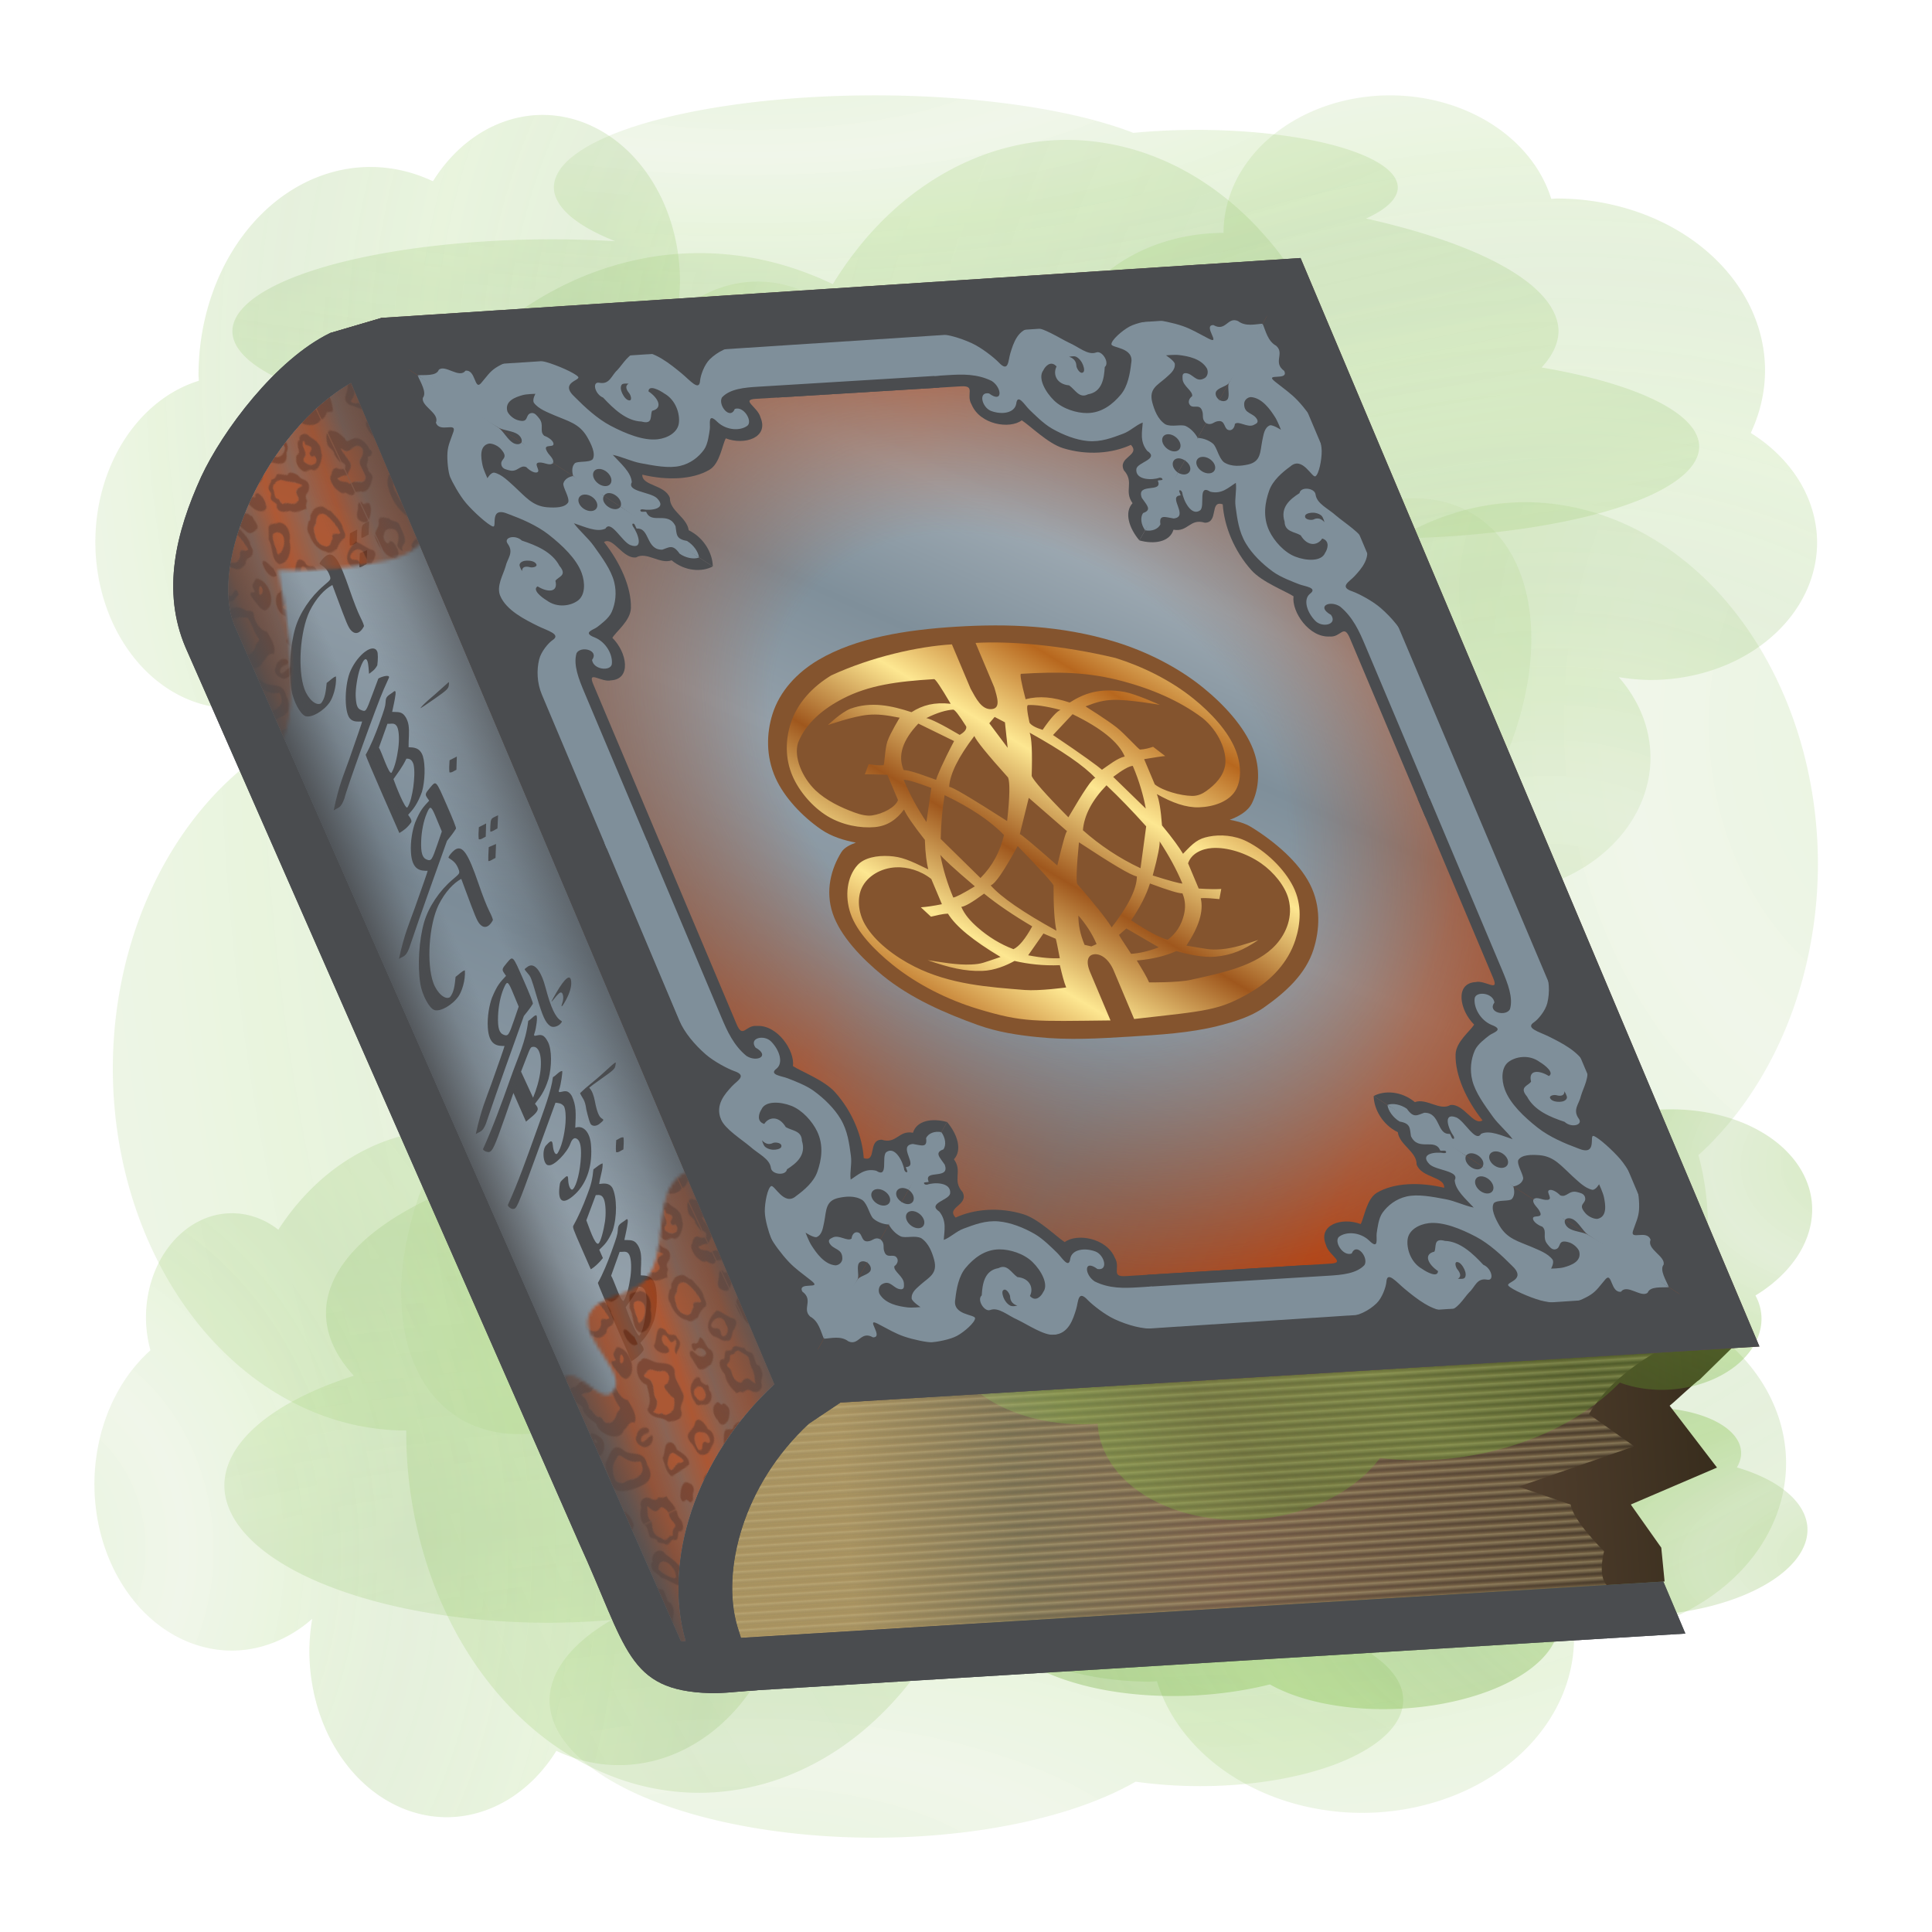 <svg height="500" viewBox="0 0 500 500" width="500" xmlns="http://www.w3.org/2000/svg" xmlns:xlink="http://www.w3.org/1999/xlink"><pattern id="a" patternTransform="matrix(.282 -.112 .145 .365 -142.34 101.372)" xlink:href="#e"/><linearGradient id="b" gradientUnits="userSpaceOnUse" x1="59.079" x2="117.711" y1="207.27" y2="186.452"><stop offset="0" stop-color="#4a4c4f"/><stop offset=".25" stop-color="#4a4c4f" stop-opacity=".25"/><stop offset=".4" stop-color="#4a4c4f" stop-opacity="0"/><stop offset=".6" stop-color="#4a4c4f" stop-opacity="0"/><stop offset=".801" stop-color="#4a4c4f" stop-opacity=".25"/><stop offset="1" stop-color="#4a4c4f" stop-opacity=".67"/></linearGradient><linearGradient id="c" gradientTransform="matrix(.444 -.859 .859 .444 280.856 -18.228)" gradientUnits="userSpaceOnUse" spreadMethod="reflect" x1="-28.337" x2="-396.877" y1="100.659" y2="99.308"><stop offset="0" stop-color="#93a0aa"/><stop offset=".25" stop-color="#9da9b2"/><stop offset=".375" stop-color="#7f8f9a"/><stop offset=".5" stop-color="#93a0aa"/><stop offset=".75" stop-color="#7c8c98"/><stop offset="1" stop-color="#93a0aa"/></linearGradient><filter id="d" color-interpolation-filters="sRGB" height="1.124" width="1.279" x="-.14" y="-.062"><feGaussianBlur stdDeviation="11.085"/></filter><pattern id="e" patternTransform="matrix(.151 -.06 .06 .151 7.66 -124.628)" xlink:href="#f"/><pattern id="f" height="333.374" patternTransform="translate(-771.22 48.456)" patternUnits="userSpaceOnUse" width="333.388"><g transform="matrix(1.333 0 0 -1.333 -499.322 660.829)"><path d="m509.939 495.621c-1.441-1.152-.526-5.206.552-6.745 1.095-2.596-5.32-2.088-4.854-5.878-3.1 2.426-7.764-3.442-8.627 1.983-2.799-.288-4.56 5.195-2.623 8.227.96 1.276 1.017 1.603.903 2.413l-6.265-.014c1.998-.912.536-3.935.505-5.673-2.146-3.794 4.36-3.228 3.42-6.673 1.105-1.387 3.641-1.614 4.704-3.295 2.835-1.861 5.268 2.401 7.736.012 2.863-1.255 3.925 3.198 5.637 3.647 4.46-1.945 6.292 4.312 4.425 7.469-.281 1.692.981 3.555.486 4.528zm-63.47.001c-2.676-.506-.751-2.613-.638-4.235.285-4.016 3.137-8.942 7.911-8.745 2.227-.774 6.202 1.119 5.572-2.39 1.696-2.643 2.704-5.9 6.006-6.872 3.096-3.003 6.621 1.589 7.208 4.742 1.473 3.335-2.995 4.884-1.309 8.245-.299 3.645-2.706 6.113-3.937 9.254h-3.951c-.77-1.141 1.054-4.014 1.051-5.963 2.065-7.395 1.49-3.598-4.177-1.676-2.941-1.832-11.265-.494-9.16 3.428 1.965 2.627 4.817 3.311 4.817 4.211zm25.415 0c2.184-1.974 5.673-2.324 7.193-.002zm73.554-.001c2.47-.829.718-3.585 1.698-5.301 4.203-.557 8.342 1.479 10.034 5.302zm24.652.001c.975-2.166 3.651-3.434 5.82-4.53.425-4.311 7.549-3.424 9.927-1.515 2.616 1.042 6.765-1.657 9.053 1.567 2.09 1.274 4.321 2.386 5.718 4.478l-7.438-.001c-3.861-.001-7.564-.418-10.196-3.691-4.018-1.267-3.997 3.436-7.397 3.691zm-153.795-6.575c6.319 10.558 3.453-4.349 0 0zm-1.364 6.575c-1.743-1.325-.139-3.993-1.033-4.277-1.447-.778-2.91 1.634-3.768-.543-.049-3.196 1.731-6.825 2.46-9.688 3.808-6.566 12.337 1.523 12.02 6.774.716 4.36-.289 6.791-2.588 7.734zm42.914-195.326c-6.414.197-1.69 6.902-1.359 10.28-1.042 2.285 4.888-1.473 5.467.028 2.305-.283 7.298-1.045 5.646-4.039-.707-2.404 1.154-4.41.982-6.543-1.485-2.047-.116 4.324-2.622 2.574-2.26-.325.41-5.541-2.044-4.971-3.428 2.192-3.602-4.128-6.07 2.671zm1.635-6.111c5.148-6.264 11.944 1.572 14.125 6.43 1.135 1.745.013 4.044-1.821 4.71 1.411 2.396.812 5.44-1.339 7.181-1.951 2.697-5.939 1.778-8.371 3.7-3.057-.594-7.97 2.373-9.165-1.7-.966-3.89-.56-7.951-1.7-11.811-.473-3.274.471-6.907 4.441-7.42 1.012-1.322 2.868.08 3.83-1.09zm139.83 103.397c.188 2.718 5.012 2.418 3.978 6.077.144 1.947.668 5.231 2.869 4.912-3.512-4.016 6.539-4.014 1.088-6.98-3.683-.262-.788-5.31 1.252-3.686 1.327-4.636-5.914-5.776-8.04-2.003-.423.741-.988 1.043-1.147 1.68zm-4.03-4.511c1.816-2.767 5.685.156 7.548-2.552 4.147-1.269 8.371 2.691 10.712 5.699.607 2.59 2.498 5.134 1.324 7.428-.476 3.032-3.335 4.497-4.239 7.123-1.714 2.562-7.215 2.266-7.329-.599-2.775.227-3.441-3.267-4.063-5.408-.223-2.46-3.805-1.109-4.362-3.667-1.961-2.134-1.573-5.943.409-8.024zm-146.959-58.503c-3.369-.989-7.175-5.794-2.438-6.988 4.908 1.081-.936-8.714-4.968-5.006-2.468 1.432-7.731 4.559-3.714 7.238 6.168.956 1.469 10.084 6.841 11.963-.261-2.737-.283-6.423 4.254-6.851zm7.793-2.585c.401 2.302-1.069 5.29-2.448 7.623-2.93 1.656-2.575 6.414-6.806 6.731-2.126.523-6.32-.169-5.841-2.718-3.325.439-4.009-3.313-5.099-5.611-.166-1.847-.811-4.166-3.176-3.516-4.777-2.465-5.946-9.388-2.029-13.31 2.012-2.827 5.944-.065 8.285-2.009 4.113-3.809 9.874 1.264 13.269 3.951 2.526 2.238 2.624 6.046 3.845 8.859zm123.264 127.035c1.111 3.868-.197 9.423 3.098 12.115 1.676 5.628 7.8 4.432 10.857 1.21 1.777-2.342 5.273-2.574 6.976-4.64-1.46-2.147-6.112-3.935-9.385-4.297-5.238-1.466.304-8.683-4.643-8.526-2.389-.586-7.256-1.249-6.833 2.624l-.063 1.324zm-5.576 14.364c-3.108-1.315-.345-4.79.204-6.834-2.733-1.851 1.625-3.332-.083-5.448-.53-2.865 1.335-5.86 3.351-7.786 3.86-1.459 8.828-4.866 12.489-1.404 2.391 2.716 1.765 8.926 6.808 9.005 2.949.792 6.92-1.172 8.394 2.575 1.362 3.717-.114 9.682-4.852 9.669-4.516.161-4.355 6.398-8.999 5.546-2.511 3.052-6.169 1.366-9.293 2.111-2.068-.54-2.688-3.127-4.897-3.43-1.234-1.553-2.934-1.817-3.122-4.004zm-97.678-123.804c-1.667 3.551-6.391 4.925-8.943 1.893-1.421-1.39-3.112 2.541-4.162 3.73-2.601 3.804 3.525 5.131 6.004 6.109 3.411 2.411 6.636 1.355 10.313 1.031 4.233-1.61 2.787-6.805 2.151-10.221-.18-2.394.672-9.022-3.552-3.791-.361.642-1.323.897-1.811 1.249zm.267-7.006c3.698-3.8 11.569 1.817 9.005 6.647-1.774 3.697 3.308 6.249.661 9.593 1.395 3.312-1.508 5.546-2.229 8.376-1.621 1.238-3.82 1.327-5.397 2.613-1.455 1.047-2.887.681-4.43.916-2.351 1.569-3.522-2.482-5.123-3.25-2.575 1.219-1.931-2.943-4.54-2.302-2.294-1.073-4.378-3.75-4.476-6.353.009-3.794.286-10.079 4.976-10.349 3.146-.281 7.205 2.139 9.198-1.565 1.422-1.037 1.326-3.114 2.355-4.326zm-32.852-38.704c-.575 2.834-3.969.307-5.823 1.708-3.838-.103-4.221-4.357-4.746-7.207-.765-3.358 4.14-5.095 6.78-4.424 3.211 2.047 4.317 6.271 3.789 9.923zm-18.654 68.32c.829-1.962 2.943-5.016 5.443-4.176 1.865 2.53 5.329 4.826 5.669 7.963-.575 2.896-3.755.72-5.4 2.732-2.283 2.922-4.712-2.093-5.105-4.261-.473-.601-.697-1.346-.607-2.258zm10.704 4.964c.002-.003.002-.003 0 0zm98.245-126.706c1.961 1.801 2.272 4.354-.032 5.794-3.13 3.834-7.706-.808-9.727-3.849-1.218-1.283-2.019-4.911.738-4.549 3.234 1.343 2.092-2.327 4.221-2.222l1.773.745c1.003.492 1.151 2.96 3.027 4.081zm-38.544-4.827c.194.355-.077 1.333-.525 2.047-.211 1.013 2.711 8.957 3.046 5.647 1.459-3.093 5.168-5.478 8.048-2.934 3.163.472 2.456-3.447 4.08-4.76h5.999c.601 3.253-2.089 6.301-2.07 9.349-2.203-.162-3.869.265-5.75 1.449-2.766-1.278-4.38-.382-6.425 1.71-3.031 2.686-8.678 1.327-8.859-2.626-2.577-2.449-4.9-5.904-3.856-9.882zm-120.783 37.76c2.535 1.561 5.712-1.148 8.068-2.064 1.063 1.986 2.347 4.863-.722 4.021-8.51 3.792 1.338 10.709 3.196 1.636-1.307-.015-.239-4.419 1.166-4.262 3.869 1.188 3.272 6.946 5.176 9.823-1.546 4.272-7.713 6.103-11.982 5.23-2.472-1.056-5.683-2.765-4.108-5.951-.087-1.164-.559-2.415-.794-3.711zm81.355-37.76c4.988 1.098-.553 9.232 2.393 11.45 3.041 3.04 5.511-1.388 8.577-.842 2.507-.256 13.545-6.028 8.397-6.683-3.057 3.257-13.519-1.95-11.898-3.925h3.951c1.569.635 2.779 2.409 4.216.463.25-.126.082-.385.387-.463h7.192c1.446.732 3.465 2.054 3.032 4.128.58 3.572-1.314 7.79-4.615 9.411-3.146-.524-3.411 5.674-7.157 2.75-3.933-2.673-7.099 4.894-11.273.917-2.945-1.745-8.816-4.491-5.658-8.616.343-1.016-.903-2.863-.398-4.193-2.707-.551-2.565-5.375-5.875-3.839-.199-.235-.844-.446-.664-.558zm93.894 0c-.222.502-1.463 1.569-2.018 2.969-.525 1.323-.566 3 1.269 3.906 3.117 3.006 7.829-.367 6.808-4.435-1.105-1.916-3.599-2.387-3.839-2.44l5.194-0c1.737 2.89.979 6.452.425 9.343-3.889.728-7.446 3.406-11.371.798-2.223-1.544-2.449-4.936-2.276-7.166-1.528-1.338-.134-2.55 1.49-2.975zm-175.249 104.591c2.168 1.421 6.009 4.909 5.812 8.323-.435 2.523-5.55-.612-4.743 3.153-.166-.089-.941.17-1.069.041zm58.507-76.306c0-.001 0-.001 0 0zm-6.108-12.298c-3.24-4.312-7.851-5.874-13.273-4.798-3.582-1.854-7.538 2.685-4.432 5.549.259 4.675 2.706 7.433 4.531 11.368 2.052 3.385 7.592 3.236 8.619 8.007 6.143.561 5.789-3.86 7.917-8.737 1.875-4.123 1.662-9.756-3.362-11.389zm1.552-1.983c3.577.772 7.701 4.127 6.075 7.931-.16 5.728-4.42 9.882-4.427 15.554-1.792 2.315-2.718 5.021-4.35 7.351-2.435 1.441-4.401.667-7.025.103-4.461-.659-5.002-5.529-8.187-7.864-1.777-4.798-6.43-8.682-5.041-14.295.939-3.732-2.488-6.469-1.453-10.091 1.654-2.666 3.818-6.61 7.551-5.97 3.118.137 6.303.474 9.602.755 3.128 1.015 6.181 2.832 6.528 6.214zm-25.682 42.93c-2.808 2.572-9.399.047-9.794 4.705.885 4.224 3.65 8.975 7.405 11.841 3.592 6.801 5.659 2.056 1.996-3.034-1.312-5.105 3.79-9.354 8.566-7.426 4.316-1.305 8.658 1.147 2.022-2.924-1.208-3.66.579-9.75-4.676-10.918-2.472.461-3.708 4.375-4.545 6.635zm1.184-12.202c3.038.317 6.794-.467 9.633 1.776 3.028 2.004 2.772 6.84 4.411 9.306 2.735-.643 5.684 1.21 8.095 2.123 2.188 1.999 4.529 4.759 2.039 7.452-2.257 2.42-5.892 4.512-8.88 2.272-4.471 2.589-9.013-.754-13.203-.721-2.409 4.435 5.565 4.748 4.093 9.305-.846 1.64-1.689 2.971-2.215 4.633-3.389 2.791-8.774 2.163-12.143-.628.103-3.805-6.488-2.512-4.533-7.022 1.755-4.419-6.318-5.868-3.342-10.806 1.067-3.252 2.468-9.58 7.184-7.392 1.065.114 2.598-1.503 4.007-1.299.487-2.813 4.26-3.967 2.733-6.941.232-.859.729-3.078 2.121-2.058zm190.336 59.941c.014-.01.014-.01 0 0zm1.857 1.448c-.01-.014-.01-.014 0 0zm-8.605 9.787c-.115.175-.065-.009 0 0zm4.724-13.184c-3.899-5.208-11.66 1.613-9.343 6.493.298 2.904 1.25 5.767 4.551 6.755 1.737 3.676 6.779 5.283 9.589 1.903 2.566-4.164 3.942-8.587 4.193-13.248-2.585-.497-6.135 3.765-7.25-.869-.612-.289-1.115-.773-1.74-1.034zm1.239-5.772c2.939 2.285 5.52 3.515 9.152 4.076 2.578 1.733 1.025 4.559 2.125 6.923.136 3.967-1.842 7.438-3.148 10.991-2.588.984-2.852 4.776-5.887 4.859-2.838.944-5.745.404-8.122-1.443-2.306-.17-1.97-3.757-4.477-3.406-1.9-1.927-4.804-3.959-3.982-7.336-.773-5.172 1.177-10.612 6.003-13.21 1.992-2.9 5.504-1.51 8.336-1.454zm-84.004 74.273c.01.006.01.006 0 0zm-29.742-13.307c2.833 4.443 1.951 10.598 6.317 14.122 4.485.401 9.643 2.071 14.144.653 2.033-3.588 10.047-3.979 8.005-9.174-3.319-1.761-5.536-5.708-9.049-6.496-3.558-.877-6.414-4.738-10.185-1.238-5.431-3.186-6.167-1.675-9.232 2.133zm-1.276 3.108c-1.874-2.876-2.716-6.083-2.369-9.437-1.604-3.027 1.273-6.495 4.201-6.393 2.98-2.873 6.98-.647 10.087.482 3.722.642 7.137 2.996 10.627 4.452 4.014 2.392 4.93 8.16 9.678 9.595 2.425 2.703 1.754 6.831.649 9.953-3.06 2.809-6.575 4.298-10.083 6.553-3.054.898-6.521 1.394-8.752-1.077-2.901.719-7.839 1.661-9.707-1.167-2.398-3.795-3.524-8.379-4.21-12.573zm80.242-22.576c1.135 2.193.385 5.656-1.289 7.721-.895 1.334-3.491.579-3.289-1.122-2.002.843-4.316 1.936-6.305 2.043-1.982-2.281.083-5.827 1.609-7.987 2.127-2.717 6.523-5.088 9.305-1.777-.534.275.33.899-.031 1.122zm29.219-125.795c0 .002 0 .002 0 0zm-12.372-12.655c.091.555-4.237 2.629-2.242 4.824-5.128 1.052.824 5.294-.48 8.702-1.433 5.027.609 11.115 6.197 11.852 9.11 1.471 4.197-7.442 8.244-11.921 2.639-3.378 7.673-4.852 9.817-8.957-2.65-2.445-4.061-3.96-3.943-4.5l7.423-.028c1.496 2.856 2.918 7.754-.505 9.747-1.437 2.917-3.858 4.447-6.896 5.299-2.099 1.428-4.02 4.714-.802 5.939 1.16 1.754 1.492 4.254 1.318 6.252-.944 2.444-3.872 1.602-5.237 3.675-2.446.057-5.219-.233-6.655-2.079-2.6-.327-4.725 2.513-6.831.387-2.734-2.011-3.366-5.749-5.88-7.791-1.059-3.212-.49-6.28.126-9.318-1.14-2.686-1.042-5.652-1.05-8.718.429-1.315 1.008-2.75 1.908-3.365m40.711 25.456c-.42-1.39-1.991-8.847-3.91-4.372-7.801 1.52 2.245 7.319 3.91 4.372zm4.936 1.133c.642 2.842-1.647 4.262-4.059 4.556-2.333 2.164-4.633-.997-6.796-2.093-.475-1.563-3.471 1.637-4.173-1.008-1.029-2.97-3.232-5.665-3.425-8.28.96-3.653 3.225-8.879 8.335-8.75 7.882.732 8.934 9.464 10.118 15.575zm-25.379 112.887c-3.337.743-8.431-1.487-6.658-5.363-.891-2.91-5.945-2.56-7.994-.872-2.991 2.236-6.612-.252-6.076 4.985-4.411 2.086.994 3.932-.658 7.29 2.002 1.7 4.726 2.673 8.074 2.58 3.005-2.56 6.658-3.795 9.556-5.138.585-1.641 3.164-2.386 3.756-3.482zm4.648.562c-.856 2.572-3.84 2.92-4.259 5.842-1.385 2.085-5.048 5.06-7.266 2.984-2.521.755-4.841 2.846-7.227 3.041-1.718-1.507-3.263-1.922-5.41-1.407-1.502-2.333-6.027-2.321-4.858-6.182 1.086-2.189-3.52-3.218-1.246-5.633.64-1.406 2.946-2.614.93-3.86-1.208-4.429 5.08-5.095 7.955-5.745 3.257-3.299 8.025-2.144 11.944-3.092.533 1.907 1.445 3.06 3.102 4.179-.355 2.832 1.04 3.673 3.552 4.635 1.77 1.115 3.317 3.108 2.783 5.238zm20.617-77.408c-1.583-3.747-1.397-7.654-1.7-10.748-2.265-3.066-1.438-6.722-4.324-1.179-1.898 4.423-6.69-.779-8.595 1.604-3.535 2.521-1.637 6.198-1.51 9.407-4.304 3.959 4.413 2.676 3.813 7.057 2.912-1.936 6.868 2.838 8.666-.999.236-.87 3.598-2.526 3.65-5.142zm4.566-11.146c.14 1.802 1.258 4.764-1.154 5.385-.192 2.637 1.125 5.569.376 7.833-2.176 1.051-3.385 2.245-3.69 4.578-3.043.501-4.837 4.762-8.354 2.526-2.03-2.139-4.802 2.075-6.703-.801-1.323-1.135-1.826-3.846-3.92-2.35-4.447-.062-4.21-5.858-2.879-8.922-1.542-3.675-.563-8.182 1.416-11.736-.071-2.338 3.597-.12 4.759-2.273 2.903-.092 4.832 1.174 6.933-1.596 2.839-3.014 9.093-1.966 9.272 2.264 1.063 1.878 3.461 2.777 3.944 5.092zm-32.505 17.32c2.523 1.468 5.818 4.634 4.462 7.562-3.188 2.336-.621 7.267-3.399 9.45-1.839-.432-2.755-3.074-5.375-2.084-4.295 3.015-4.371-4.852-2.061-3.703 4.283 2.883 10.926-5.821 2.934-5.113-3.481 1.142-3.624 3.069-5.079 5.364-1.838 1.878-3.865-.923-3.116-3.242.745-2.561.511-5.725 1.582-7.974 3.025-1.891 6.684-.733 10.052-.26zm-19.354-16.766c-2.898 1.985-2.977 7.962 1.934 7.73 3.578 1.152 4.845-3.319 3.723-6.119-1.309-1.707-3.4-2.318-5.657-1.611zm.766-2.99c3.873-2.143 8.989.71 9.121 4.975-1.441 1.897 2.476 4.491-.889 4.828-1.381 1.456-3.049 2.69-1.965 5.111-.666 2.304-4.782 1.049-6.285-.142-3.992-1.455-6.097-7.056-4.953-11.103-.247-3.602 2.567-2.514 4.971-3.669zm16.567-8.111c-.741 1.66-1.388 5.025-3.965 3.314-.777.901-1.019 3.442-3.648 2.225-4.075-.527-5.908-5.893-3.977-9.418-.427-5.574 6.819-3.966 8.88-.894 1.369 1.387 2.452 2.978 2.71 4.773zm-136.046 117.718c-.002.002-.002.002 0 0zm7.103-10.737c-2.428-3.913-8.188-.594-11.02-4.584-3.486-3.758-4.547 1.754-7.293 2.216-2.831.659-4.136 2.89-3.496 5.611-5.374 1.598 2.938 8.981-.607 13.422-.286 4.611 6.84 9.219 10.603 5.889 5.267-1.705-.851-8.345 4.327-11.467 2.965-2.99 7.388-4.611 9.547-8.505l-.549-1.349zm1.147-5.602c4.558 2.009 7.554 7.91 5.117 12.403-2.591 2.123-3.613 5.722-7.587 5.928-2.199 1.222-4.875 4.963-1.339 6.31 1.157 1.752 1.493 4.253 1.317 6.252-.967 2.424-3.865 1.606-5.236 3.675-2.733.394-5.216-.825-7.009-2.023-2.469-.294-4.461 2.466-6.478.332-2.732-2.011-3.365-5.751-5.879-7.791-1.06-3.212-.49-6.28.125-9.319-1.14-2.686-1.041-5.65-1.05-8.718 1.726-3.53 3.211-6.779 7.488-7.57.484-4.5 7.345-3.823 10.036-1.968 2.512 1.452 6.719-1.651 9.048 1.573.408.404.948.642 1.447.916zm7.757 27.489c1.788 2.508 8.375 3.725 6.3-.107-1.667-7.557-2.882-2.913-6.3.107zm-6.423-2.482c-.549-2.419.854-4.954 2.114-7.06 3.422-5.634 11.642-2.885 13.729 2.613.637 4.202 3.875 9.158 1.438 13.204-2.279.361-3.938 2.377-6.119 1.588-1.3-1.065-3.702-2.45-4.656-3.188-4.168 2.656-4.252-4.499-6.364-6.646-.63-.557.453-.451-.142-.511zm5.911-92.915c3.716-1.727 8.996-3.369 10.831 1.32 1.52 3.021-2.254 4.189-4.164 4.946-1.339 1.579-4.756.433-4.861 3.487-1.19 2.151 2.954 4.061 3.457 1.658 1.527-2.565 5.998-3.214 4.551.624-.886 2.647-3.065 5.292-6.163 4.714-2.334.223-4.67-1.789-5.886-3.529-.28-4.464-1.095-9.72 2.235-13.22zm78.665 166.945c-4.114-2.738-6.094 12.401-11.291 4.387-3.804-2.991-9.466-7.796-3.181-11.531 9.331-5.253 4.268 3.411 4.712 6.913 2.685 7.582 3.429-4.66 6.98-3.911 4.898 2.525-.598-3.799-1.474-5.22-2.615-3.155 2.014-1.668 3.588 1.159 4.534.478 1.318 5.728.666 8.203zm22.882-158.586c2.521 2.318 8.17 3.691 6.104 7.981.179 5.336-5.516 1.458-5.684 7.628-4.807 7.016-8.52-3.222-12.897-5.296-2.148-5.461 11.35-11.193 8.724-3.865-5.134 3.989 2.774 12.038 3.512 2.591.809-4.071 7.003 2.078 3.663-3.626-2.381-1.584-3.854-3.376-3.422-5.413zm-84.969-26.335c1.389 4.627 3.448-4.013 0 0zm-3.222-5.642c.472-7.73 11.495.355 9.269 5.471-.774 2.152-4.472 6.618-6.535 5.195-.774-2.101-5.056-1.544-4.434-4.241-1.147-1.797-1.503-5.742.574-6.713.339.151.728.398 1.126.288zm-70.065 144.184c4.424 3.158 7.594-3.382 12.14-3.316 2.95-.269 3.271-5.589.2-6.422-1.244-2.474-5.792.233-4.51-3.748.51-2.767 1.702-5.617 3.055-7.368-1.968-2.112-3.235-6.591-7.205-6.427-3.908-.963-5.249 2.359-8.386 2.232-.818.62-5.377 2.713-1.799 2.979 2.753.803 5.676 4.049 4.535 6.99.958 4.089 4.625 8.554.936 12.221-4.197 2.346-.749 1.673 1.034 2.859zm-.905 7.445c-8.348-.518-3.694-12.161-3.965-16.761 3.262-7.891-10.791-7.928-4.78-15.09 5.079-2.602 7.512-7.749 13.83-8.224 5.71-2.049 6.906 3.457 9.075 6.639 5.244.796 5.448 7.227 5.39 11.296-3.152 4.361 5.517 9.607-.145 13.25-2.706 2.754-6.987 3.059-9.805 5.844-3.497 1.223-5.647 7.025-9.6 3.046zm210.75 47.584c-.284-.204.164-1.008-.155-1.33-3.756-6.135-3.342.061-1.494 1.329l-4.382.001c.352-.828-2.006-1.375-2.445-.243-3.679-.65-.295-5.486-.137-7.833.038-3.372 3.767-7.229 7.354-4.689 4.796.941 6.815 10.014 5.26 12.765zm-243.741-51.374c.494-.926 1.77-1.287 3.386-1.485.568-4.269.051-8.877.264-13.361 2.593-1.783-2.522-1.474-3.65-3.072v-10.496c.734-.507 2.851.164 4.931 1.533 1.909 2.458 5.118-2.469 6.345 1.316 1.339 3.299 3.156 10.962-.38 12.929-4.099 3.112-3.235 9.539-2.245 13.691-2.442.685-4.411 2.036-5.95 3.92-.872.25-2.134 2.078-2.701 1.812zm0 21.02c.243.876.355 1.549.387 2.03.038.576-.282 1.421-.387 1.463zm0-9.173c.779.318 2.406-.12 3.298.548.91.682 2.003 1.875 1.482 3.074.079.369-.049.709-.263 1.014-1.375.18-4.025-.243-4.517-1.565zm18.814 23.156c.014-.011.014-.011 0 0zm1.858 1.448c-.009-.014-.009-.014 0 0zm-10.222 8.888c2.931 1.65 4.779 6.352 8.782 4.341 4.068-1.308 4.823-6.923 6.032-10.359.735-3.069.6-5.956-3.023-3.524-3.847 2.173-5.598-6.007-9.717-4.609-5.158 1.234-6.24 6.332-4.678 10.332-.133 1.699 1.023 3.299 2.604 3.819zm-.206 6.035c-.339-1.779-1.558-1.77-2.922-2.374-1.744-1.822-4.454-3.867-3.631-7.055-.772-5.172 1.177-10.61 6.002-13.209 2.418-2.891 6.858-2.022 9.912-.675 1.71 3.869 6.365.898 8.372 4.204 1.936 1.564.015 4.106 1.33 6.016.134 3.965-1.84 7.437-3.149 10.99-.695.797-1.577 1.775-2.413 2.103zm1.821-5.138c-.115.173-.063-.003 0 0zm145.525-187.164c3.258.657 7.271 3.915 6.003 7.526.859 3.955 4.493 8.158 1.257 11.859-6.425 2.665 5.467 5.858 6.542 2.551 2.176-2.211 6.961-1.63 8.08-4.07 2.05-2.86-1.676-6.056-4.331-6.291-3.994.188-.459-5.279-.395-7.337.545-1.454 2.491-1.947 1.121-3.028-1.421-4.392-5.691-6.673-10.117-5.879-1.806 2.327-4.681 1.38-6.718 3.555.049.713-1.504.428-1.442 1.114zm-2.978.186c2.236-4.839 7.567-4.774 10.161-9.077 4.373-1.336 12.12-3.29 12.665 3.421 1.577 3.53 7.599 3.962 6.634 9.675.468 4.378-1.528 8.279 1.686 12.366 1.321 5.138-5.387 6.652-8.771 8.514-3.834 1.351-7.217 8.031-11.33 5.396-5.959.233-9.768-10.158-3.764-14.3-1.741-6.628-2.02-10.146-7.696-13.526.181-.782-.058-1.768.415-2.469zm61.376 106.088c-3.433-4.643-11.942-4.96-11.216 2.746-1.762 5.053 7.09 7.626 5.178 1.478 1.839-3.453 7.021 1.098 6.038-4.224zm.89 6.529c-2.889 2.151-5.57 3.235-8.781 4.032-4.783 1.263-5.655-3.614-7.855-6.005-3.678-2.865-3.991-8.76 2.013-8.956 4.52-3.045 10.076-5.923 13.188 1.531 3.755 1.903 4.337 6.367 1.435 9.398zm19.415-84.429c1.731-5.082-8.739-8.683-6.097-2.425 1.03 3.882-4.873 2.251-4.642 5.652 2.607 3.387 12.311 4.309 10.739-3.227zm7.665 1.027c-4.113 2.414-5.865 6.564-9.365 8.93-5.868-1.161-15.928-5.713-10.582-13.126 3.055-1.587 3.655-4.827 7.389-5.49 4.538-2.279 5.66 3.565 9.313 4.266 1.661 1.561 4.669 2.396 3.245 5.42zm-67.356-61.048c-1.364 5.321 1.849 12.663 8.35 8.444 5.096-1.186 3.11-10.95-1.095-5.722-4.168.989-3.054-5.219-7.255-2.722zm1.139-3.615c4.499-1.983 7.715 1.689 10.816 3.141 3.213 1.761 4.497 7.116 1.153 9.232.229 3.824-2.542 10.371-7.024 6.421-3.221-3.977-11.79-1.867-8.998-9.601 1.814-3.319-.404-7.643 4.053-9.193zm-27.195 3.76c1.306 2.008 5.808 7.072 8.192 3.902 1.798-2.308 6.996-7.623 1.056-6.234-3.226 2.043-10.123-5.438-9.29.84.015.499-.11 1.0.042 1.492zm-1.104-7.542c4.417.542 11.251.966 15.755 1.946 3.077 3.636-1.121 8.067-3.547 11.085 1.219 6.198-4.738 7.251-7.198 4.137-1.902-1.526-3.041-4.057-5.297-4.896-.513-3.842-2.355-8.943.287-12.272zm-101.926-18.657c-1.132 1.964-3.059 2.844-4.691 1.342-1.45-.528-2.761-1.091-2.402-1.342zm103.147 92.546c6.322 10.558 3.448-4.352 0 0zm-1.234-10.311c9.373-.752 13.107 13.859 5.29 18.65-1.556 1.45-3.722-1.121-5.39-1.729-1.503-1.451-.712-3.611-.837-4.337-1.586-.801-3.021 1.685-4.008-.536-.022-3.091 1.733-6.846 2.473-9.671.761-.822 1.343-1.997 2.472-2.377zm-125.619 124.439c-5.105-1.671-8.686.407-9.203 5.817 1.959 6.613 9.849 1.207 8.664-3.475.866-.699-.783-1.46.539-2.342zm4.589 6.667c-4.546 2.229-7.536 11.759-13.646 6.524-4.518-3.786-5.581-9.777-1.84-14.731 1.703-5.909 12.041-3.601 14.69.962-2.439 4.032-.639 2.882.796 7.245zm-4.635-6.701c.005.002.005.002 0 0zm55.046-180.966c-4.676-1.333-8.524-.202-8.999 5.111.442 6.609 8.202 3.152 8.643-1.348-.248-1.439.06-2.363.356-3.763zm2.88 3.345c4.636 4.019-5.192 10.828-9.078 11.27-4.691-2.086-9.027-7.601-6.278-13.044.975-6.816 8.7-8.346 13.913-4.518 5.228 2.264-.138 4.191 1.443 6.292zm-2.926-3.379c.005.002.005.002 0 0zm59.214 17.199c2.93-4.14 10.074-2.056 11.261 2.143.918 2.735-12.118-3.896-8.979 1.38 3.75 3.449 7.433-.256 8.656 3.005-.704 3.533-8.255 3.185-10.207-.015-2.869-1.07-3.018-4.728-.731-6.513zm-5.51-9.413c.694-6.905-10.125-7.959-14.371-5.411-3.373-1.199-5.769-.696-8.353 1.434-1.295 2.882.586 8.98 4.073 10.237 2.348.643 5.113 5.424 7.065 2.333 2.829-2.599 4.992-6.357 9.179-6.815.783-.447 3.059-.256 2.407-1.778zm3.765-2.381c3.181 9.725-9.497 7.917-12.237 14.707-5.106 6.033-11.112-.659-15.717-3.2-3.737-3.437-1.024-8.704-3.704-12.025.315-7.362 7.215-7.802 12.965-8.897 7.389-.461 20.433-2.435 18.693 9.415zm-25.689 192.564c5.29 7.158 11.943-2.626 9.399-8.45-.53-3.849-10.751 5.788-9.399 8.45zm-4.765.577c.501-2.283 2.804-3.959 3.441-6.443 4.619-2.297 10.745-13.963 15.32-6.871 4.147 6.451-.745 13.169-4.713 18.24-.807 5.964-10.391 4.274-11.361-.595-2.181-.753-2.622-2.495-2.687-4.331zm-104.351-207.256c1.09 8.933 12.472 2.761 13.274-3.259-3.737.148-12.566-1.956-13.274 3.259zm-1.428-4.505c3.028-1.252 6.154-3.464 9.699-1.8 7.759-4.522 15.428 3.823 7.68 9.825-3.463 4.888-10.223 3.971-14.921 6.976-.907-.099-2.04-.102-2.458-.604zm210.898 181.462c-.593-8.98-12.301-3.45-13.435 2.517 3.743.058 12.438 2.652 13.435-2.517zm2.419 4.385c-3.775.486-6.976 3.755-11.029 1.451-7.999 4.084-15.191-4.675-7.121-10.237 3.729-4.687 10.428-3.396 15.285-6.136 6.024.988 6.046 7.928 5.473 12.314-.429 1.154-1.395 2.596-2.608 2.608zm-36.83-89.277c1.273 3.87.29 13.849 6.133 11.944 8.546-2.434-1.194-12.854-6.133-11.944zm-2.316-5.521c6.073-2.271 13.236 3.402 14.631 9.476 3.931 4.07 4.562 10.544-1.549 12.895-2.919-.45-5.869 2.189-8.4-.09-1.216-1.905-2.292-4.424-3.835-6.412.722-5.339-5.056-11.464-.847-15.869zm-59.787-27.638c1.38 2.861.962 6.323-.961 9.025 3.703.474 7.915-2.04 11.404.806 3.707-.146 6.972-1.665 10.206-3.215.615-4.109.044-8.428.264-12.775 2.203-2.226-1.444-2.133-3.404-3.445-2.521-2.572-6.8-4.809-9.87-2.341-2.974-.028-.562 4.843-3.787 4.799-2.767 1.07-1.627 4.794-3.672 6.733zm-.031-13.404c2.247-6.029 11.428-11.752 16.91-7.071 3.495.383 6.655 3.956 9.894 1.316 4.54 2.936 3.21 9.55 2.57 13.93-3.703 1.256-5.126 7.749-3.839 11.355 2.839 4.49-3.619 3.197-4.59 6.189-1.959 1.655-3.923 3.199-6.827 3.209-2.63 1.409-5.388-2.892-7.748-.084-2.985 1.685-6.432-.101-9.175-.66-1.98 1.045-4.774.781-5.205-1.944-2.118-4.423 2.19-7.1 3.909-10.485-2.17-4.654 1.818-8.888 4.171-12.606l-.341-1.309zm6.521 51.81c2.546-.063 3.999 3.033 5.999 4.607 4.938 3.763 5.539 10.852 1.719 15.389-.247 1.153-2.588 2.901-4.052 1.754-1.578-.686-2.396-3.07-4.478-1.724-1.656 1.159-4.312 4.608-6.265 2.249-.792-2.914 4.104-1.824 5.249-4.314 1.64-3.145 8.104-.606 7.1-4.886-1.132-1.703-2.698-3.192-3.964-4.557-2.745 1.013-3.84 4.092-5.315 5.845 1.531 3.516-3.375 6.034-5.707 4.507-.1-2.779 1.843-4.951 1.205-7.95 1.275-3.928 2.427-10.05 7.688-9.725-.493-.76.723-.8.821-1.195zm-120.876-29.692c.514-2.718 1.996-5.008 4.973-6.385 2.67-2.719 6.389 1.71 5.214 4.715.814 1.891-1.462 6.519-3.666 4.309-2.916-.377-2.941 5.107-.522 5.783 1.839 3.219 7.068 1.727 9.213-.381 1.807-3.421-1.321-6.549-3.682-8.554-.831-1.486 1.14-4.747 2.073-4.422-.345 3.361 4.669 2.532 5.095 5.754 1.207 2.449.6 5.371.939 8.117.53 3.92-4.24 3.755-5.114 6.81-2.556.939-5.727 4.281-7.99 1.317-.885-3.384-4.507-3.62-6.533-6.041zm-.014 57.837c.935-.883 1.688-2.237 1.543-2.742-.202-.702-1.065-1.229-1.527-2.106v-3.631c1.963-.552 7.792 5.181 5.355 7.696.119 3.388-4.305 12.052.785 5.682 3.572-2.552 10.048 2.832 12.452-2.936.41-2.376-3.425-4.609-5.375-5.884-3.762-3.067 1.507-9.966-3.211-11.678-2.833-2.052-7.891 3.18-10.006 1.94l-0-5.78c.973-1.082 3.263-.336 4.971-1.916 4.238-1.363 8.459 2.239 11.253 4.969 2.027 2.294-1.809 4.128-.001 6.16-1.044 2.949 2.931 3.388 3.434 6.115.584.558 1.066.053 1.617.066 1.799-.094 4.299 1.876 2.203 3.665.094 4.594-3.17 10.23-8.579 9.8-2.135.618-5.599-.979-4.972 2.333-1.697 2.643-2.704 5.9-6.006 6.873-.864 1.257-3.098 1.418-3.92.375zm57.657-34.988c-.002-.004-.002-.004 0 0zm-5.187.083c-3.005.674-4.033-3.451-4.501-5.74-2.36-2.418-7.227-.175-7.523-4.876-.638-4.41 3.362-.156 3.346-3.353 2.979-3.708-4.902-2.239-6.596-3.883-1.328 3.149-2.941 5.926-5.229 8.301-1.542 3.626-3.564 7.377-4.196 11.269.177 3.347-1.254 9.879 4.094 9.573 4.384-1.5 7.444-8.366 12.863-6.299 1.722.592 4.404 2.785 5.198-.106.628-1.589 3.53-3.368 2.543-4.886zm.456-4.403c2.571.016 2.029 2.97 3.952 3.65 2.798 2.282-3.006 3.385-1.193 6.273-1.23 1.828-2.74 4.48-5.091 4.731-3.341.321-6.725.42-8.92 3.277-1.204 1.943-2.471 7.231-6.15 5.112-2.012-2.026-4.89-1.997-7.383-2.904-2.064-1.733-3.653-3.703-4.139-6.416-1.813-7.018-.284-14.789 4.314-20.557 1.337-3.363 2.757-6.398 5.72-8.267 2.267-4.891 9.41-6.207 13.907-3.372 3.965 2.719 2.386 8.059.008 11.62-.44 2.341 3.953 2.211 4.704 4.629.658.616-.251 1.61.271 2.224zm-5.34 10.576c-.006.009-.006.009 0 0zm-14.585 39.456c3.927 5.965 14.722-6.323 8.153-3.125-3.667-1.482-5.876-6.316-7.742.914.083.704-.975 1.505-.411 2.211zm-4.167.285c.147-3.542 2.221-7.457 3.835-10.852 2.225-2.729 6.078-7.401 9.785-4.352 1.051 2.443 2.399 4.988 1.701 7.855-1.129 2.229.302 3.222 1.465 4.964 1.162 1.914-.414 4.062-1.069 6.047-1.656.123-3.648-.197-4.972 1.577-2.246.799-5.382.957-6.972-1.415-1.236-.381-2.771 1.465-3.379-.951-.999-.59.049-2.056-.394-2.873zm112.378 6.98c-.474-5.741 1.707-13.807 8.112-14.668 4.067 1.346 3.978 7.876 1.04 10.454-1.415-.367-4.079-1.444-3.797 1.283-1.278 2.949 2.054 4.167 3.574 5.713 3.076-.152 8.776-.772 7.456-5.138.102-3.321-4.185-4.157-4.194-7.077.29-1.209 2.49-5.094 2.344-1.71 1.409 1.779 4.812 2.051 5.117 4.989.775 3.147 1.467 7.409-.119 10.551-1.532 1.158-3.53 1.872-4.208 3.857-2.558.94-5.727 4.281-7.99 1.317-.881-3.729-5.432-3.627-6.949-6.812-.062-.975-.482-1.771-.386-2.759zm-4.867-60.172c-1.65 1.04-3.781-1.508-5.765-1.704-2.529.666-1.885 4.492.535 5.766 3.053 2.729-1.131 7.614-4.273 6.808-1.81-1.245-1.51-3.72-3.851-4.705-2.285-3.68-.099-8.888 4.198-9.848 3.172-2.837 5.484.311 8.885.571.506.921.571 2.141.271 3.112zm-49.011 110.761c2.88-.108 2.06 5.141 4.816 3.529 4.096 1.339 6.454.275 8.307-1.487 4.696-3.47.275-7.946.781-12.121 1.223-1.324-2.553-8.9-2.742-6.55-1.298 3.212-5.167 5.788-8.099 3.177-3.005-.374-5.073 4.084-4.256 6.665 2.718 2.726-3.621 6.401 1.193 6.787zm-.515 4.85c-.715-1.992-1.939-1.538-3.675-1.174-4.196-1.07-2.694-6.543-2.222-9.446-2.228-4.194.908-8.301 1.465-12.271 2.203.163 3.869-.266 5.75-1.448 2.766 1.278 4.381.381 6.425-1.71 3.032-2.688 8.682-1.325 8.859 2.626 2.579 2.449 5.233 5.41 4.192 9.391-1.071.943-1.915 1.733-1.157 3.515-.195 2.478 1.79 5.543-1.569 6.587-2.309.605-.801 4.176-3.924 4.203-1.881 1.504-4.19 3.41-6.759 1.555-1.933-1.724-4.745 2.25-6.497-.769-.375-.348-.511-.737-.888-1.059zm-53.25 1.072c1.238-5.298 6.515-10.569 12.215-10.833 2.311.308 5.982.061 6.388 2.989.158 4.402 5.02 6.059 6.467 9.653-.507 3.132-5.145.43-6.156 4.044-.567 6.696-8.293 1.134-5.477-.605 4.482-1.264 5.169-11.627-.503-8.879-4.58 3.183-2.208 7.481-1.285 10.804.95 1.408-.818 3.701-2.686 2.469-3.916-1.728-5.565-6.292-8.759-8.62-.143-.368-.186-.642-.204-1.022zm92.716-21.77c-2.332 2.585-7.955 2.175-7.988-1.592-1.7-.286-4.572.899-4.862-2.084-1.037-2.968-.231-6.667 2.712-7.373 3.772-1.267 7.651 1.494 2.888 3.164-.549 1.606.589 2.504 1.087 2.893.44 2.827 4.114 1.944 4.314-.638-.176-2.253 3.103-5.656 0-6.829.213-3.508 5.623-2.487 6.255.299 1.791 2.202 1.094 4.527-.895 6.252-1.041 2.161-1.197 4.416-3.507 5.908zm7.866 8.105c4.41-1.098 12.678-2.154 13.742 4.623-1.38 3.719-.84 7.719-2.617 10.609 2.29-3.235 5.375-4.297 9.02-3.202 5.39 1.804 8.921-4.406 3.498-6.918-5.544-1.267-3.57-8.159-3.844-12.205-3.281-3.107-6.176.082-9.507.364-3.395 1.23-8.922 3.092-10.292 6.729zm-5.246-1.925c.56-3.408 2.628-7.867 6.414-8.137 2.044-3.369 4.913-2.893 8.317-1.715 3.036-2.5 7.304-3.526 10.53-.374 2.648 1.376 6.393 4.303 3.683 7.446-.342 1.018.904 2.862.398 4.194 2.642 1.085 2.948 5.021 6.184 4.174 1.889.458 2.358 2.254 1.01 3.769.062 4.508-3.261 9.93-8.528 9.487-2.14.582-5.597-.96-4.971 2.333-1.699 2.645-2.704 5.899-6.006 6.872-3.097 3.005-6.622-1.59-7.209-4.742-1.472-3.337 2.996-4.886 1.31-8.246.134-3.839 3.295-6.354 3.808-9.73-3.808-3.313-5.841 4.403-9.971 1.977-1.416-1.182-2.538-2.295-4.042-3.168-.952-1.152-.488-2.735-.927-4.14zm-69.552 31.807c-.044 3.212 4.839 4.743 7.115 2.96 2.581-2.442.496-8.617-3.804-7.27-3.028-.25-2.157 2.644-3.311 4.31zm-2.429-1.161c.7-2.123-.201-5.189 2.753-5.348 3.312-.663 7.188-2.643 10.203.512 1.399 1.728 1.682 4.575 1.486 6.515 2.181 1.826-1.438 2.252-2.253 3.441-1.995 1.131.88 4.521-1.68 4.963-5.27.345-9.521-3.553-10.352-8.607-.367-.348-.029-1.069-.157-1.476zm15.138-221.209c-.677 2.081-1.377 5.464-4.526 4.876-3.228-.029-5.76-2.948-8.065-4.938-1.705-2.534-2.483-6.177-.303-8.323.995-5.36 9.11.114 5.052 2.811-1.931-.008-4.114 3.872-1.115 3.4.533-2.154 5.643-.539 4.127-3.049-1.897-2.484-.406-3.709 2.226-2.561 2.446 1.964 2.105 5.053 2.604 7.784zm-5.557 103.773c.758-2.414 1.667-4.743 4.19-5.233 3.543-3.836 7.522 4.415 3.083 5.077-1.694-.87-5.919.78-3.087 2.277 1.604-1.535 5.052 2.568 5.118-.363.022-2.575.808-3.64 2.843-1.609 1.748 2.945-.363 6.277-1.815 8.748-1.564 1.614-4.141 3.591-6.413 1.467-2.428-1.928-3.121-5.509-3.933-8.406zm119.711 123.375c.831-2.837.644-8.256 5.072-6.905 3.63.82 7.765 4.592 7.21 8.472-.902 1.621-1.622 3.881-3.945 2.304.012 3.075-3.98 2.604-5.988 1.372-1.216-1.404-1.973-3.226-2.349-5.243zm-124-46.666c.831-2.837.643-8.255 5.072-6.906 3.628.822 7.764 4.59 7.21 8.473-.903 1.62-1.623 3.882-3.945 2.303.012 3.077-3.979 2.603-5.988 1.373-1.216-1.405-1.973-3.227-2.349-5.243zm88.281-72.251c.014-.01.014-.01 0 0zm1.857 1.448c-.01-.014-.01-.014 0 0zm-8.606 9.787c-.114.173-.064-.007 0 0zm13.715-11.281c-2.584-.497-6.135 3.765-7.25-.869-3.572-4.465-10.343-3.074-11.382 2.552.691 3.174-.035 8.246 4.464 9.333 2.04 2.954 5.117 5.395 8.783 3.417 3.116-3.329 4.72-8.093 5.108-12.456-.221-.661.86-1.341.277-1.977zm3.53 4.232c-.149 3.598-1.95 6.756-3.151 10.082-2.589.986-2.853 4.777-5.888 4.86-2.837.944-5.747.404-8.122-1.444-2.305-.168-1.97-3.756-4.476-3.405-1.899-1.926-4.804-3.957-3.983-7.337-.772-5.173 1.179-10.612 6.003-13.209 2.417-2.891 6.859-2.021 9.912-.675 1.71 3.869 6.364.898 8.372 4.204 1.936 1.565.013 4.102 1.33 6.016zm8.643 4.479c3.905.483 1.097 5.74 1.563 8.075-1.701.614-1.741 3.266-3.762 2.943-.074 1.899-1.914 3.064-2.382 4.549-1.781-.68-3.616-.989-5.756-.389-3.09-4.363.392-10.217 3.156-14.14 1.74-2.497 4.756-1.682 7.181-1.038zm-98.169 90.556c-1.744-1.148-2.814-3.081-3.558-5.004 1.303-1.027 3.004.013 3.646-1.647.756-2.631-4.405-6.97-4.518-2.62.638 3.582-2.599 4.493-4.147 1.607-.313-2.235-.631-5.615 1.755-6.897 4.282-4.032 9.469 1.453 10.128 5.732 2.093 1.998 1.255 5.635-.569 7.497-1.037.192-1.604 1.529-2.737 1.332zm27.789-82.711c-.257 2.502-.18 5.571-2.881 6.579-4.757 3.305-8.932-2.858-9.299-6.988-1.96-2.602-.325-7.134 2.887-7.966 2.777-1.132 3.379 2.728 4.448 4.571-.711 1.722-3.694-.317-3.819 2.043-.728 3.084 4.271 6.833 4.488 2.031-.043-4.254 3.176-2.588 4.176-.27zm3.805-93.334c-3.304 4.995-8.049-.23-10.668-3.854-3.662-4.368-4.724-11.83 2.469-12.355 6.159 5.864-6.79 4.96-.314 9.037 4.97-2.798 9.008 1.925 8.513 7.172zm-16.34 180.698c-2.577 2.805-9.765 4.021-11.826 1.299.481-3.846 6.87-4.256 10.018-3.968 1.149.229 1.557 1.878 1.808 2.669zm-63.4-191.553c-1.986 3.505-9.519-.298-11.272-3.464 2.191-3.596 8.312-.62 10.951 1.38.658.497.6 1.417.321 2.084zm145.666 71.129c-1.685 1.641-2.908 8.715-5.885 5.916-1.202-3.462.212-10.502 4.461-10.473 2.447-.939.883 3.467 1.424 4.557zm30.67 73.318c0-.004 0-.004 0 0zm-27.399-6.061c-1.6 4.321-2.937 8.389-2.604 13.253-.46 3.995 4.946 5.574 7.058 2.443 3.14-3.091 7.898-7.011 12.084-3.623 3.28 2.025 4.148-3.644 6.015-5.25-2.041-.474-4.838-2.876-4.566-6.025-1.788-2.844-6.55-.585-7.398-4.168-1.953-4.166 2.237-2.558 2.92-4.104 2.992-3.675-3.148-2.689-5.183-3.697-2.794-.555-3.725 4.849-5.703 7.079-1.589.674-1.565 2.812-2.623 4.093zm.163-9.67c.888-1.918 3.616-2.603 4.07-4.853 3.538-4.142 10.412-5.081 14.621-1.295 2.452 3.147.922 7.443-1.161 10.706-.44 2.341 3.953 2.21 4.704 4.629-.741 3.049 3.522 2.392 3.146 5.383 2.727.355 1.94 3.207.151 4.016-.334 2.061-.306 4.154-2.37 5.441-2.253 4.064-8.63.765-11.255 4.787-2.202 1.438-1.821 5.842-5.191 6.151-2.832-.725-4.798-3.29-8.004-2.885-2.541-1.409-4.508-3.821-5.007-6.678-2.064-7.05-.425-14.994 4.191-20.825.7-1.522 1.46-3.137 2.105-4.577zm17.165 21.987c-.01.009-.01.009 0 0zm-14.585 39.456c3.927 5.964 14.722-6.323 8.153-3.125-3.667-1.484-5.877-6.315-7.742.914.083.704-.975 1.505-.411 2.211zm-3.908 3.039c-1.239-4.59 1.612-9.089 3.416-13.37 2.227-2.832 6.138-7.651 9.945-4.587 1.052 2.442 2.399 4.988 1.701 7.854-1.129 2.23.302 3.222 1.465 4.964 1.162 1.916-.414 4.061-1.069 6.046-1.654.125-3.647-.198-4.972 1.578-2.251.797-5.381.957-6.972-1.415-1.476-.482-2.46 1.767-3.514-1.07zm78.924-182.003c-.337.401-1.023-1.231-1.31-3.591.203-.388.871-.883 1.31-1.131zm-.001 73.627c-.317.415-1.122-.038-2.154-.938-.905-2.762-4.553-4.18-4.467-7.203-.044-.992 1.861-2.943 3.093-3.429 1.377-.823 2.875-.805 3.528.053zm0 64.602c-2.469-2.48-6.679-4.55-9.645-2.152-2.91.08-.684 4.804-3.884 4.901-2.712.99-1.521 4.782-3.575 6.631.143 2.78 1.76 6.224-.916 8.868-.291 1.648 3.524.256 4.742.07 3.898-.914 7.24 2.584 11.074.445 1.143-.623 1.882-1.325 2.204-.844v6.787c-.678 1.037-2.212.736-4.069.697-2.677.715-4.53-2.96-7.165-.04-3.061 1.582-6.31-.5-9.105-.75-2.115 1.287-5.03.349-5.12-2.639-2.014-4.291 3.176-6.657 3.93-10.095-1.91-4.601 1.991-8.674 4.285-12.341-1.206-7.648 10.927-13.817 17.244-10.033zm0 32.837c-2.01-1.331-3.894 2.8-1.9 3.859 1.209.253 1.1 1.793 1.9 2.242v3.494c-.842 1.94-2.948 3.286-5 2.471-1.689-1.311-1.401-3.617-3.691-4.577-2.286-3.675-.099-8.889 4.197-9.848 1.571-1.746 3.639-1.693 4.494-.712zm0-186.725c-4.08-2.81-3.958-7.741-3.576-11.842.319-1.595 2.922-3.7 3.576-2.555zm0 68.752c-.691-1.585-.875-3.345-.808-5.139.075-1.983.46-4.007.808-5.885zm0 65.814c-1.775-1.047-2.788-3.756-3.419-5.644-.8-3.07 2.906-4.546 1.44-7.72.42-2.587 1.545-6.196 1.979-5.65zm0-32.66c-.414 1.209-1.263.96-2.357 1.844-1.161.938-2.609 1.618-4.139 1.879-4.301 5.099 4.287.051 6.521 1.462l-.025 3.626c-.395 1.096-2.792.735-3.997 2.202-2.052 2.065-5.237.259-6.604-1.704-3.389-.947-2.515-5.866-1.698-8.354 1.473-1.892 2.243-5.026 5.465-4.598 1.539-1.657 4.154-5.04 6.834-2.137zm-2.258-128.728c.136.256-.498 1.137-.672 1.605-1.503 2.134-3.75 5.787-6.27 3.265-2.018-.536-4.331-2.968-3.089-4.87zm-223.996 0c-1.087 2.967-4.64 3.02-7.121 3.272-2.293-.636-4.781-1.605-6.412-3.295z" fill="#782e10"/><path d="m495.29 495.621c-.599-2.434-3.601-6.71-.409-9.008 2.196-2.403 3.618-5.756 8.36-2.963 3.438-2.383 2.667 2.983 5.68 3.278 4.419.456-1.857 6.02 1.018 8.693zm-39.428 0c-3.189-.849-7.746-6.494-2.868-8.297 4.024-1.623 8.531 2.759 11.388-1.594 2.992-4.276-.792 5.671-.886 8.169.052.647.463 1.453-.165 1.722zm127.498-3.352c1.212 3.726 9.362 2.407 9.811 3.352h-17.593.451c3.353-.223 3.468-5.502 7.332-3.352zm-166.831-4.191c6.779.597 2.955 10.069 0 0zm42.696-190.279c.986-1.173 4.187.389 5.426.065.92 1.736-.474 5.211 2.433 4.942 1.067-.729.303-4.978 1.55-2.46-.694 2.408-1.643 5.559-.63 7.995-3.04 2.836-8.196 2.191-11.773 2.696 1.148-3.067-3.225-6.271-1.644-9.746 1.721-1.001 4.86-.462 4.638-3.492zm140.108 99.523c1.54-2.819 7.745-6.199 9.312-1.053.57 3.446-3.846-.194-3.212 4.185 4.565 2.397 3.702 3.517-.053 5.876 1.936 3.047-1.179 2.602-1.657-.095-.857-2.401.271-6.307-3.25-6.698-.897-.554-1.28-1.199-1.14-2.215zm-151.037-62.398c-4.537.428-4.515 4.114-4.254 6.851-5.358-1.872-.674-11.014-6.841-11.963-4.018-2.679 1.246-5.806 3.714-7.238 4.033-3.708 9.877 6.087 4.968 5.006-4.737 1.194-.931 5.999 2.438 6.988zm131.152 122.58c-.181-3.919 4.572-3.289 6.953-2.484 4.739-.425-.701 7.756 4.85 8.324 2.956.875 8.238 1.972 8.969 4.551-2.193 1.819-5.495 2.6-7.596 4.987-2.929 2.947-8.835 3.408-10.092-1.801-3.525-2.751-1.986-8.345-3.147-12.253zm-102.926-108.226c2.841-2.93 6.087-3.592 4.801 1.454.366 3.599 2.01 7.587-.366 10.953-2.963.562-6.047 2.072-8.782.662-3.276-1.323-11.333-2.234-9.201-7.099 1.185-1.266 2.503-4.855 4.221-3.91 2.201 3.202 7.324 1.885 8.853-1.746.144-.115.548.029.474-.314zm33.417-103.658c-.685 4.679-4.038 5.057-7.44 3.739-3.34-1.1-5.502 8.9-5.785 3.163-1.968-1.92-3.247-5.7-1.424-6.902zm-46.608 0c1.15 9.362 12.183 1.967 13.177 5.043-3.178 3.493-8.04 5.558-12.744 6.024-2.412 3.657-8.219-.02-6.541-3.763-.03-3.458-2.178-6.194-1.361-7.304m97.826.754c3.703.2 2.28 7.25-1.038 7.114-4.301 1.345-6.386-4.828-3.804-7.27 1.402-1.077 3.371-.494 4.842.156zm-124.193 17.103c3.78 3.304 1.075 9.677-1.06 13.517 1.534 5.251-8.159 6.787-8.209.918-4.598-1.288-6.657-3.671-8.407-7.99-3.206-2.086-1.133-7.028-3.696-9.916-.382-4.113 4.589-3.665 7.256-3.148 6.961-2.165 9.074 3.627 14.116 6.619zm-25.736 37.946c1.001-2.37 2.48-8.221 5.898-6.051 5.084 2.245.232 9.561 5.176 11.489 6.037 3.251-3.841.515-6.326 1.538-5.536-1.119-8.175 7.228-4.833 10.911 3.171 8.366-6.97-2.339-7.633-5.117-.129-3.112-4.992-4.562-2.682-8.19 1.393-3.165 8.594-.812 10.4-4.58zm190.253 47.954c.638 3.563 3.982 1.931 6.035.792 2.579.279.195 4.712.148 6.758-1.623 3.657-2.951 8.981-8.019 8.54-3.503-.818-4.055-4.802-7.539-5.516-1.855-3.346-3.356-9.205.402-11.878 4.045-3.85 5.345-.483 8.973 1.304zm-114.065 53.682c2.952-7.076 7.902.565 12.817-3.345 3.011 1.344 6.16 3.073 9.291 4.067 1.164 3.927 8.333 3.393 6.281 8.5-3.811 2.275-7.024 6.48-11.62 6.786-3.989-2.029-10.06 1.269-12.379-3.488-2.947-3.555-2.279-9.21-4.39-12.52zm113.224-157.439c4.801 4.623 2.858 7.219-2.065 10.298-4.481 2.12-7.572 7.917-5.329 12.611-3.46 3.587-9.014 3.376-11.953-.776-1.559-4.601-1.838-13.025-1.901-16.442 3.196-.339.347-5.059 3.655-5.691zm-2.994 140.039c-3.318 2.803-6.113 3.882-9.716 5.92-1.861 1.403-5.615 3.665-8.446 1.458-2.962.106-2.824-3.119-3.983-6.302-.73-1.851 3.75-4.013 2.376-6.715 4.255 1.537 6.7-4.009 10.962-2.132 4.324-.153.056 5.981 4.308 6.509 1.079.934 5.026.434 4.499 1.262zm25.237-76.339c-3.017 2.413-3.607 7.917-8.623 4.444-3.712 2.143-3.65-1.233-6.021-3.061-5.623.071.822-4.31-1.822-6.913-.982-2.686 2.111-8.743 5.184-5.852 3.793 1.439 6.571-2.22 7.826-5.239.755 3.775 3.366 6.33 2.115 9.859.027 1.244 2.233 5.291 1.341 6.762zm-45.557-11.951c4.201-.735 6 5.392 3.147 7.596-2.315 1.449-6.958-.03-6.869-3.138 1.045-1.93.557-4.732 3.722-4.458zm-111.625 97.401c1.269 3.47-4.296 6.06-6.887 7.959-3.63 2.551-5.917 7.621-3.902 11.8-3.459 3.588-9.014 3.376-11.952-.776-1.56-4.6-1.839-13.026-1.901-16.442 3.194-.34-.122-4.75 3.184-5.383 3.086-.587 3.847-3.224 6.361-4.095 3.417.856 5.772 4.976 10.153 3.6 2.092-.828 3.055 2.854 4.944 3.337zm-50.088 45.677c-5.967-.482 1.233-3.091.914-5.925.466-3.876-3.576-7.179-2.239-11.003-.043-3.413-6.203-4.663-5.841-6.032 1.693-2.866 5.183-.789 6.14-3.969 4.169-.604 8.95-.373 10.925 4.124 1.064 2.367 1.608 2.403-.255 4.39-.353 2.281-2.84 5.274-1.061 7.677 2.738-.886 6.1 1.974 6.14 4.478.09 3.888-4.366 3.008-6.813 4.71-2.186 1.869-5.284 3.858-7.91 1.55zm207.169 53.767c-3.372-8.884 7.48 5.823 0 0zm-240.806-67.884c.593.496 1.566.969 2.313 1.129 4.132.569.232 1.789 1.377 4.267-.627 3.844.539 7.446-.34 11.053-1.651 1.289-2.38 1.541-3.35 1.469zm9.925 62.987c-3.166-2.178-2.292-6.913-2.369-10.342 3.043-5.15 9.328-3.786 11.584.739 1.769 3.112 5.839-2.859 6.659.427-.608 4.68-1.948 9.194-4.856 13.13-3.365 2.505-7.465.161-8.945-2.722-.571-.588-1.374-.837-2.073-1.232zm147.664-186.126c1.725-1.304 3.057-3.116 5.589-2.315.957-3.847 6.514-2.201 9.261-1.27 1.306 1.588 4.224 4.834 3.651 6.288-1.714 1.99-3.002 5.521-2.675 8.422 1.191 1.08 3.575.089 4.772 2.005 3.064 1.25 2.178 6.737-1.231 6.447-4.235.357-7.376 6.393-11.653 3.012-5.959-.475 1.147-3.113.914-5.925.597-3.827-3.692-7.053-2.212-10.81-.914-3.202-3.658-4.904-6.417-5.854zm-7.085-32.865c-.833-6.278 6.064 1.203 9.29-.84 5.94-1.389.743 3.926-1.056 6.234-2.384 3.17-6.886-1.894-8.192-3.902-.152-.492-.027-.993-.042-1.492zm.393 66.869c6.782.603 2.949 10.065 0 0zm-127.134 115.165c-.519 3.45-.059 6.613-4.124 8.28-4.755 3.201-6.133-6.143-2.26-8.519 1.95.377 4.834-.241 6.384.239zm55-181c-.519 3.451-.059 6.613-4.124 8.28-4.755 3.201-6.133-6.143-2.26-8.519 1.986.338 4.815-.217 6.384.239zm53.629 8.651c-4.431 1.121-8.334 3.188-10.792 7.237-1.789 2.345-2.935 1.065-4.934.212-4.91-1.672-7.766-7.235-7.341-11.691 1.941-2.056 4.351-3.741 7.364-2.427 4.589-1.035 15.836-2.381 15.538 5.229.286.228.518 1.097.165 1.439zm-21.883 187.714c1.599-2.965 9.706-12.59 9.872-5.088 1.171 6.611-6.163 13.058-10.359 5.815zm-108.189-207.311c3.086-1.345 15.405-3.929 10.909 2.081-3.152 5.925-12.904 6.483-11.739-1.808zm207.568 181.174c-3.156 1.172-15.598 3.066-10.777-2.684 3.477-5.742 13.245-5.755 11.622 2.458zm-33.161-87.16c5.437-.259 13.879 9.619 5.893 12.13-5.843 1.905-4.86-8.074-6.133-11.944zm-62.163-33.386c2.081-2.246 1.028-6.579 4.684-7.051 1.617-1.474.574-4.729 3.46-5.128 3.215-1.209 6.85.509 9.325 3.098 3.781 1.283 4.009 1.318 3.384 4.42-.712 4.055.468 7.923-.4 11.731-4.227 1.838-8.927 4.571-13.401 1.882-2.646-.926-5.929 1.49-8.204.282 2.21-2.576 2.233-6.043.972-8.821zm-114.564 53.305c6.57.017 7.715-3.95 10.893-1.444 3.013 2.758-1.49 9.834 3.574 12.351 3.528.729 6.552 5.969 1.371 7.339-4.194.872-9.167-2.765-11.581 2.396-1.231.889 1.055-6.56 1.586-9.507-.039-3.571-4.104-3.966-5.843-5.955zm52.795-20.567c-1.797 1.733-2.982 7.292-6.026 5.243-4.768-3.798-9.699 1.493-13.232 4.589-3.469 2.835-7.35-2.11-5.582-5.595-1.048-5.282 2.185-9.871 3.997-14.467 2.654-2.063 3.587-6.639 5.862-8.136 1.68 1.532 9.044.118 5.935 3.824-.097 2.898-4.107-1.043-3.314 3.427.405 4.62 5.219 2.23 7.518 4.696.354 2.151 1.447 5.975 3.948 5.713.352-.046 1.295.03.894.706zm32.52 102.17c2.557-2.608.249-5.304.998-8.102-.618-3.476 3.76-6.248 6.473-3.654 3.953 2.055 6.395-8.961 6.739-3.204 3.189 2.873.872 6.336 2.107 9.256 1.88 2.642 1.105 7.577-1.859 8.178-.999 4.726-5.127.42-8.557 1.976-1.744-.696-2.332-4.986-5.901-4.45zm49.416-8.267c3.177-3.494 8.04-5.558 12.745-6.025 2.413-3.657 8.218.02 6.541 3.763-2.346 5.816 3.299 7.577 5.806 11.114 3.465 3.787-5.742 5.929-8.571 3.882-3.431-.768-8.531 7.663-4.425-.017-1.143-3.471 3.327-7.604-.912-10.363-1.014-5.425-12.994 1.284-11.184-2.354zm-74.553 29.123c.087-4.655 9.034-2.447 7.164 2.066.975 4.183-4.719 4.148-7.193 2.323-.378-1.189-1.739-3.151.029-4.389zm97.288-111.332c-.609 4.681-1.947 9.193-4.857 13.13-3.338 2.395-7.432.372-8.909-2.774-2.48-.773-4.583-3.051-4.317-5.633-3.207-6.888 6.081-12.826 10.505-6.694.604 1.961 2.939 3.396 4.611 1.612.482-.464 3.819-1.496 2.967.359zm15.061 49.313c1.433-3.031 3.453-5.287 5.26-7.99.62-5.49 5.594-1.387 8.934-1.36-.921 2.046-1.191 4.427-3.455 3.053-2.631 3.248 1.143 6.151 4.074 6.131 3.882-.551 1.832 3.891 4.311 4.752 1.224 3.1 5.013 2.146.936 5.908-.83 2.846-2.768 2.946-4.721 1.664-5.598-3.596-9.534 4.056-14.016 5.781-5.274.399-3.907-6.329-4.094-9.573-.501-3.04 2.402-5.446 2.771-8.366zm77.473 29.425c-3.061 1.311-6.963 2.429-10.039.452-2.389-1.049-6.608 1.747-8.091.115 2.131-2.546 2.071-5.949.847-8.656 1.528-1.937 1.617-4.501 2.711-6.529 2.478-.637 3.425-2.354 3.603-4.826 1.866-1.43 4.373-2.096 6.591-1.279 1.656.735 3.714 1.218 4.378 2.84zm0-64.685c-7.498 2.557-9.252-1.203-2.125-3.716.888-1.763 1.643-1.985 2.125-1.464z" fill="#b6410f"/></g></pattern><linearGradient id="g" gradientUnits="userSpaceOnUse" spreadMethod="reflect" x1="109.513" x2="100.454" xlink:href="#h" y1="-33.699" y2="-31.386"/><linearGradient id="h"><stop offset="0" stop-color="#b7410e"/><stop offset="1" stop-color="#8a533b"/></linearGradient><mask id="i" maskUnits="userSpaceOnUse"><path d="m65.723 39.044c-12.938 7.875-24.612 17.331-33.88 28.936-7.321 9.167-12.109 20.344-16.374 31.154-4.745 12.546-3.026 23.496-.223 34.179l16.619 45.061s9.446-9.398 11.98-15.382c3.286-7.757 3.268-16.606 3.518-25.026.265-8.936-2.15-26.733-2.15-26.733s14.434 1.116 21.588.328c7.561-.833 16.306-.491 22.196-5.305 6.335-5.177 10.344-22.257 10.344-22.257l-17.397-48.669zm61.329 307.854c-3.384 7.595 11.938 18.948 5.584 24.311-3.866 3.262-9.658-8.416-14.009-5.835-10.848 6.436-3.975 37.632-3.975 37.632l18.865 49.48c2.47 5.029 11.536 13.015 18.749 12.519l14.715-19.485c-5.656-24.96 18.466-67.013 36.03-67.013l-5.86-16.611-19.468-54.096s-13.593-5.982-19.207-2.769c-9.872 5.651-5.353 23.084-12.904 31.59-4.687 5.28-15.646 3.828-18.52 10.276z" fill="#fff" filter="url(#d)"/></mask><filter id="j" color-interpolation-filters="sRGB" height="1.034" width="1.061" x="-.031" y="-.017"><feGaussianBlur stdDeviation="2.426"/></filter><radialGradient id="k" cx="-367.905" cy="440.764" gradientTransform="matrix(.262 .271 -.406 .393 114.112 159.981)" gradientUnits="userSpaceOnUse" r="210.889" spreadMethod="reflect" xlink:href="#h"/><filter id="l" color-interpolation-filters="sRGB" height="1.167" width="1.136" x="-.068" y="-.083"><feGaussianBlur stdDeviation="11.971"/></filter><mask id="m" maskUnits="userSpaceOnUse"><path d="m185.447 378.508h302.053l-121.042-344.345-284.516 1.167c-5.406 1.238-10.813 2.476-16.219 3.714z" fill="url(#n)" filter="url(#l)" stroke-width="3.78"/></mask><radialGradient id="n" cx="299.19" cy="93.587" gradientTransform="matrix(-.661 .743 -1.014 -.902 566.281 50.372)" gradientUnits="userSpaceOnUse" r="210.889"><stop offset="0" stop-color="#fff" stop-opacity="0"/><stop offset=".307" stop-color="#fff" stop-opacity="0"/><stop offset=".671" stop-color="#fff"/><stop offset="1" stop-color="#fff"/></radialGradient><clipPath id="o"><path d="m185.447 378.508h302.053l-121.042-344.345-284.516 1.167c-5.406 1.238-10.813 2.476-16.219 3.714z"/></clipPath><clipPath id="p"><path d="m149.328 449.193 1.501-.011c-5.656-24.96 6.378-56.354 32.195-77.55l-111.755-316.863c-27.013 13.247-47.61 52.999-40.451 72.906z"/></clipPath><linearGradient id="q" gradientUnits="userSpaceOnUse" spreadMethod="reflect" x1="2007.545" x2="1716.957" y1="-342.973" y2="-20.532"><stop offset="0" stop-color="#9f571d"/><stop offset=".511" stop-color="#fde791"/><stop offset="1" stop-color="#b7671e"/></linearGradient><linearGradient id="r" gradientUnits="userSpaceOnUse" x1="472.143" x2="203.011" y1="415.051" y2="418.194"><stop offset="0" stop-color="#382d1d"/><stop offset=".195" stop-color="#4d3c2b"/><stop offset=".576" stop-color="#765b47"/><stop offset=".805" stop-color="#7a7152"/><stop offset="1" stop-color="#b59d64"/></linearGradient><linearGradient id="s" gradientUnits="userSpaceOnUse" spreadMethod="repeat" x1="203.011" x2="203.011" y1="378.508" y2="381.085"><stop offset="0" stop-color="#675f4c" stop-opacity=".25"/><stop offset=".349" stop-color="#a08a5f" stop-opacity=".75"/><stop offset=".5" stop-color="#b7a77b"/><stop offset=".748" stop-color="#998a66" stop-opacity=".75"/><stop offset="1" stop-color="#675f4c" stop-opacity=".251"/></linearGradient><filter id="t" color-interpolation-filters="sRGB" height="1.036" width="1.008" x="-.004" y="-.018"><feGaussianBlur stdDeviation=".524"/></filter><radialGradient id="u" cx="1004.47" cy="-19.627" gradientTransform="matrix(-.44 1.217 -1.258 -.455 1952.024 -1099.667)" gradientUnits="userSpaceOnUse" r="232.5" spreadMethod="reflect"><stop offset="0" stop-color="#7fc03f"/><stop offset=".288" stop-color="#a5c982" stop-opacity=".95"/><stop offset=".5" stop-color="#7fc03f"/><stop offset=".718" stop-color="#60a329" stop-opacity=".9"/><stop offset="1" stop-color="#7fc03f"/></radialGradient><filter id="v" color-interpolation-filters="sRGB" height="1.169" width="1.133" x="-.066" y="-.085"><feGaussianBlur stdDeviation="12.875"/></filter><filter id="w" color-interpolation-filters="sRGB" height="1.302" width="1.237" x="-.119" y="-.151"><feGaussianBlur stdDeviation="22.966"/></filter><filter id="x" color-interpolation-filters="sRGB" height="1.303" width="1.237" x="-.119" y="-.151"><feGaussianBlur stdDeviation="23.004"/></filter><g id="y" fill="#63452c" transform="translate(1030.747 -1814.674)"><g id="z"><path d="m679.058 925.543-346.879 346.878c19.364 7.693 43.736 5.053 56.568-12.965 19.659 5.447 31.049-16.013 50.262-7.598 20.684 1.248 20.674-34.039 37.547-26.002-11.124 32.206-12.298 70.515 1.271 101.518 8.395 19.181 36.463 34.074 45.607 43.191-12.495 23.041-2.883 63.764 28.199 63.738 16.098 2.644 28.538-18.803 28.482 4.856v275.516h98.941z" fill="#4a4c4f" stroke-width="3.78"/><path d="m502.208 1102.395c7.768 4.687 11.692-2.307 20.515-1.988 8.823.318 2.71 11.34 7.559 14.025 4.848 2.686 11.134-2.876 13.744-8.326 7.69-4.782 15.98 7.37 26.873 3.309 3.941-1.582 8.244-2.491 8.455-7.365-.615-11.832-16.371-9.116-9.23-25.549 2.281-5.06 8.292-9.149 13.842-9.258 15.906 2.157 20.731 20.369 23.152 32.631 1.246 6.321.742 19.312.742 19.312s-7.981-8.042-13.053-7.84c-10.352 2.861-16.033 14.785-21.023 22.42-10.229 16.755-14.594 31.22-35.238 34.508-11.42 1.667-25.923 2.575-34.188-5.48-5.279-7.133-1.018-23.308-4.598-28.916-4.049-5.887-11.523-9.368-18.872-10.162 0 0-12.423 9.33-17.897 14.804-5.475 5.474-14.804 17.897-14.804 17.897 2.238 2.17 3.588 5.044 3.8 8.096.129 7.023-5.688 12.824-12.992 12.957-3.168-.091-6.196-1.273-8.531-3.33 0 0-29.409 26.316-43.355 40.262-13.946 13.946-40.262 43.355-40.262 43.355 8.952 2.604 19.847-.551 26.064-7.568 3.989-15.389 11.184-10.472 23.012-7.574 24.359-1.088 4.233-34.383 24.309-34.022 1.061-1.59-.39-7.343 1.649-7.755s2.634 1.204 2.601 3.734c-3.206 11.453-1.703 37.368 15.521 28.082 10.014-6.155 12.521-40.277 26.092-26.933 15.129 5.35 29.526-4.814 42.918-10.957-3.497 12.162-11.674 23.338-15.094 35.842-4.983 18.22-10.693 37.508-7.648 56.15 2.69 16.469 11.309 32.222 22.188 44.875 8.048 9.361 23.421 17.278 30.36 21.206 6.939 3.928 26.305 6.939 9.964 15.629-13.615 8.037-15.689 27.703-8.369 41.44 6.121 10.93 30.431 7.151 26.438-7.986-16.964-14.172 7.606-22.715 18.484-11.656 12.23 16.962 12.783 39.187 12.783 59.291v273.607h63.625v-273.607c0-18.369-7.466-37.739-17.817-53.385-7.642-11.551-23.291-23.521-31.13-27.521-17.309-8.069 1.338-14.759 12.239-22.609 15.053-10.841 36.709-26.439 36.709-48.967 0-14.861-17.612-31.627-25.871-43.455-7.421-11.892-21.203-19.904-17.275-34.017 2.955-10.063-16.752-13.747-22.705-3.527-17.69 8.278-37.328 19.593-39.436 41.42-6.088 15.518 8.356 15.882 15.158 22.109 2.974 18.253 18.785 16.911 29.545 6.725 10.365 4.479 1.045 16.807-4.68 21.898-10.949 13.086-32.699 10.301-46.17 2.801-13.5-7.516-21.152-25.38-21.986-40.809-1.179-21.788 11.323-43.365 24.65-60.642 11.714-15.186 30.648-26.432 46.053-34.492 24.211-14.93 24.514 19.706 30.645 17.098s19.232-23.564 24.801-37.467c5.111-12.758 7.271-33.722 7.271-40.585s-5.585-25.645-11.279-37.33c-5.462-11.209-11.922-17.912-21.535-30.585-11.209-14.861 21.221 1.026 20.057-15.285-11.8-13.932 11.844-25.865 3.768-38.516-9.554-7.598-6.081-23.607-6.24-34.32 0 0-30.435 27.342-44.893 41.8-14.458 14.458-41.8 44.893-41.8 44.893-4.79 7.114-5.431 18.064-11.28 23.627-3.878 3.157-8.966 3.27-12.572.225 0 0-12.776 9.683-18.426 15.333-5.65 5.65-15.333 18.426-15.333 18.426zm-26.526 50.238c7.303-.133 13.326 5.451 13.455 12.473.129 7.022-5.687 12.823-12.99 12.957-7.304.134-13.329-5.451-13.457-12.475-.127-7.022 5.689-12.822 12.992-12.955zm125.178 94.006c4.664-.259 10.342 1.232 13.088 5.012 2.038 2.805.537 10.387.537 10.387s-2.658-9.414-14.037-5.199c-2.801 1.223-11.813.33-11.08-4.264s7.187-5.696 11.492-5.936z" fill="#7f8f9a" stroke-width="3.78"/></g><use fill="#63452c" transform="matrix(0 -1 -1 0 1604.601 1604.601)" xlink:href="#z"/></g><g id="A" transform="translate(-2905.979 -201.553)"><use id="B" stroke-width="4.982" transform="matrix(.201 0 0 .201 3925.694 -31.094)" xlink:href="#y"/><use transform="matrix(-1 0 0 1 8270.447 0)" xlink:href="#B"/><use transform="matrix(-1 0 0 -1 8270.447 -108.017)" xlink:href="#B"/><use transform="matrix(1 0 0 -1 0 -108.017)" xlink:href="#B"/><use stroke-width="6.525" transform="matrix(.153 0 0 .153 4062.421 23.899)" xlink:href="#C"/></g><g id="C" transform="translate(-2004 -492)"><path d="m2656.696 388.559c35.828-6.256 72.182-14.551 104.606-31.027 53.474-27.174 107.688-60.725 143.039-109.184 26.839-36.789 49.526-83.333 45.779-128.717-3.758-45.527-33.236-88.508-66.477-119.844-9.573-9.025-23.245-13.635-35.584-17.078 20.319-5.553 42.039-14.64 56.475-30.412 26.058-28.471 44.537-67.818 45.676-106.396 1.325-44.861-19.243-90.403-45.721-126.641-32.783-44.867-81.231-79.397-132.18-101.578-90.881-39.567-194.153-49.141-293.274-49.141s-202.393 9.574-293.274 49.141c-50.948 22.181-99.397 56.711-132.18 101.578-26.478 36.238-47.045 81.78-45.721 126.641 1.139 38.579 19.618 77.925 45.676 106.396 14.435 15.772 36.156 24.859 56.475 30.412-12.339 3.443-26.011 8.053-35.584 17.078-33.24 31.336-62.718 74.317-66.477 119.844-3.747 45.384 18.941 91.928 45.779 128.717 35.351 48.458 89.565 82.01 143.039 109.184 32.424 16.477 68.778 24.771 104.606 31.027 58.434 10.203 118.343 10.209 177.661 10.209s119.227-.005 177.661-10.209z" fill="#84542e"/><path d="m2455.701-397.131c-66.554 0-165.065 14.928-257.387 46.725-44.985 20.028-87.912 50.39-117.117 90.035-22.238 30.187-39.892 68.006-39.039 105.49.675 29.649 12.853 61.832 34.643 81.949 21.258 19.626 53.464 28.111 82.385 27.316 24.889-.808 47.458-11.935 70.359-31.271 0 11.262 5.147 32.11 15.438 62.541-10.291 27.076-15.438 46.605-17.412 58.586-29.496-20.847-40.988-27.913-63.848-30.916-23.279-3.058-50.076.246-69.002 14.141-29.119 21.377-49.824 58.75-52.562 94.77-2.847 37.453 16.769 75.49 39.129 105.67 32.141 43.382 79.261 76.876 128.928 98.047 76.197 32.48 97.621 30.953 245.486 38.533v-97.762c0-23.243 10.411-34.865 23.334-34.865 12.923 0 23.334 11.623 23.334 34.865v97.762c147.866-7.581 169.289-6.053 245.486-38.533 49.667-21.171 96.787-54.665 128.928-98.047 22.36-30.18 41.976-68.217 39.129-105.67-2.738-36.019-23.442-73.392-52.56-94.77-18.926-13.894-45.723-17.198-69.002-14.141-22.86 3.003-34.354 10.07-63.85 30.916-1.974-11.981-7.119-31.509-17.41-58.586 10.291-30.431 15.436-51.279 15.436-62.541 22.902 19.336 45.471 30.463 70.359 31.271 28.921.794 61.129-7.691 82.387-27.316 21.79-20.117 33.966-52.3 34.641-81.949.853-37.484-16.801-75.303-39.039-105.49-29.206-39.645-72.13-70.008-117.115-90.035-92.321-31.797-190.835-46.725-257.389-46.725v89.855c-2.509 20.613-4.161 42.771-23.334 42.771-19.173 0-20.825-22.159-23.334-42.771zm-62.461 66.492c2.632 0 6.581 16.894 11.846 50.68-29.852-5.322-54.213-1.093-82.205 11.859-33.907-15.64-69.186-26.328-114.695-14.189-20.552 5.911-56.896 29.645-56.896 29.645s56.745-14.73 85.795-15.455c19.66-.491 34.103 2.517 58.514 9.525 0 0-30.4 29.054-42.719 45.107-10.98 14.308-24.649 46.725-27.281 46.725-9.318 0-18.198-1.635-27.283-3.953l-15.795 19.768c5.504 0 19.864 1.2 43.078 3.596v51.037c-10.202 13.631-39.815 25.452-62.463 27.316-10.703.881-21.688-2.986-31.233-7.908-22.29-11.495-44.748-27.022-57.338-48.713-14.986-26.772-15.234-67.952 5.189-95.773 31-38.147 76.695-64.372 122.6-81.949 60.027-22.984 116.937-27.316 190.887-27.316zm171.592 0c73.95 0 130.859 4.332 190.887 27.316 45.905 17.577 91.599 43.802 122.6 81.949 20.423 27.822 20.173 69.001 5.188 95.773-12.589 21.69-35.048 37.218-57.338 48.713-9.544 4.922-20.528 8.789-31.23 7.908-22.648-1.865-52.261-13.686-62.463-27.316v-51.037c23.214-2.396 37.574-3.596 43.078-3.596l-15.795-19.768c-9.085 2.319-17.965 3.953-27.283 3.953-2.632 0-16.303-32.416-27.283-46.725-12.319-16.053-42.717-45.107-42.717-45.107 24.411-7.009 38.852-10.016 58.512-9.525 29.05.726 85.797 15.455 85.797 15.455s-36.344-23.734-56.897-29.645c-45.509-12.138-80.789-1.45-114.695 14.189-27.992-12.952-52.353-17.181-82.205-11.859 5.265-33.786 9.213-50.68 11.846-50.68zm-159.746 62.539c3.111 0 6.941 11.623 11.488 34.865-1.197 5.511-7.658 10.783-19.385 15.814-26.325-23.482-43.198-35.224-50.617-37.201 25.846-9.645 45.351-13.479 58.514-13.479zm147.9 0c13.162 0 32.665 3.834 58.512 13.479-7.419 1.977-24.29 13.719-50.615 37.201-11.727-5.032-18.188-10.303-19.385-15.814 4.547-23.243 8.377-34.865 11.488-34.865zm-73.951 19.41 15.438 11.859-15.438 50.68-15.436-50.68zm-152.207 3.953 54.565 38.818c-41.402 43.37-62.102 68.17-66.051 74.4-15.654-7.658-39.127-21.184-54.565-23.363 0-28.993 22.016-58.945 66.051-89.855zm304.414 0c44.035 30.91 66.053 60.862 66.053 89.855-15.438 2.179-38.91 15.705-54.564 23.363-3.949-6.23-24.651-31.03-66.053-74.4zm-206.772 31.27c0 10.064 10.41 38.698 31.23 85.902 0 9.105-11.727 37.74-37.154 85.902-50.556-49.6-77.837-74.4-83.82-74.4 11.966-25.399 41.88-57.868 89.744-97.404zm109.129 0c47.864 39.536 77.78 72.005 89.746 97.404-5.983 0-33.266 24.8-83.822 74.4-25.427-48.163-37.154-76.797-37.154-85.902 20.821-47.204 31.23-75.839 31.23-85.902zm-280.721 77.994c7.18 0 22.736 6.471 46.668 19.41l-36.975 66.492c-5.784-24.048-9.886-55.28-9.693-85.902zm452.312 0c.193 30.622-3.907 61.854-9.691 85.902l-36.975-66.492c23.932-12.939 39.486-19.41 46.666-19.41zm-385.9 35.225c39.966 27.795 67.247 56.43 81.846 85.902-20.821 32.108-46.905 59.423-80.051 81.947l-44.873-81.947c14.12-32.348 28.48-60.982 43.078-85.902zm319.49 0c14.598 24.92 28.959 53.554 43.078 85.902l-44.873 81.947c-33.146-22.524-59.232-49.839-80.053-81.947 14.598-29.473 41.881-58.107 81.848-85.902zm-159.746 15.455 46.668 70.447c-2.154 0-17.71 22.163-46.668 66.492-28.958-44.329-44.512-66.492-46.666-66.492zm-60.488 93.809c25.427 49.84 37.154 77.157 37.154 81.949-16.991 40.974-27.401 70.926-31.23 89.855-49.3-40.255-79.214-72.724-89.744-97.404 11.009-3.115 38.29-27.915 83.82-74.4zm120.977 0c45.531 46.485 72.814 71.285 83.822 74.4-10.53 24.68-40.446 57.149-89.746 97.404-3.829-18.93-14.239-48.881-31.23-89.855 0-4.792 11.727-32.109 37.154-81.949zm-276.951 7.908c1.795 6.47 14.836 28.633 40.922 66.492-29.197 12.939-46.068 19.41-50.615 19.41 0-29.137 3.208-56.253 9.693-85.902zm432.928 0c6.485 29.649 9.691 56.765 9.691 85.902-4.547 0-21.418-6.471-50.615-19.41 26.086-37.859 39.129-60.023 40.924-66.492zm-528.416 19.408c21.524.241 44.872 9.106 58.514 27.316v51.037c-17.949 2.396-32.309 3.596-43.078 3.596l11.846 19.768c11.668-1.691 23.348-4.302 35.18-3.953 4.786 26.358 26.804 56.309 66.053 91.832-39.248 9.645-41.41 11.579-62.463 11.357-27.232-.287-55.81-8.141-80.52-13.832 35.599 17.552 62.913 26.811 96.314 27.814 24.028.722 51.216-7.907 70.361-15.814 23.932 7.907 51.213 13.179 83.82 13.838-3.291 18.63-5.922 34.205-5.922 44.748 0 0-54.87 4.063-81.848 0-66.675-10.041-139.006-19.607-193.311-59.574-28.922-21.286-55.787-53.322-60.9-88.867-3.651-25.382 6.627-54.132 23.836-73.143 20.069-22.169 52.216-36.457 82.117-36.123zm623.904 0c29.902-.334 62.049 13.954 82.117 36.123 17.209 19.01 27.487 47.761 23.836 73.143-5.113 35.545-31.98 67.581-60.902 88.867-54.305 39.968-126.633 49.533-193.309 59.574-26.978 4.063-81.848 0-81.848 0 0-10.543-2.633-26.118-5.924-44.748 32.607-.659 59.89-5.931 83.822-13.838 19.145 7.907 46.332 16.536 70.359 15.814 33.402-1.003 60.718-10.263 96.316-27.814-24.709 5.691-53.29 13.545-80.522 13.832-21.053.222-23.212-1.713-62.461-11.357 39.248-35.523 61.264-65.474 66.051-91.832 11.832-.349 23.511 2.262 35.18 3.953l11.848-19.768c-10.769 0-25.129-1.2-43.078-3.596v-51.037c13.641-18.211 36.99-27.076 58.514-27.316zm-475.647 62.539c16.513 22.524 38.529 46.007 66.051 70.447-23.453 23.962-41.641 38.219-54.565 42.771-21.165-11.1-38.681-27.779-51.424-47.264-8.216-12.563-14.575-26.405-14.627-42.592 6.94-0 25.128-7.788 54.565-23.363zm327.389 0c29.436 15.575 47.624 23.363 54.564 23.363-.052 16.187-6.413 30.029-14.629 42.592-12.743 19.485-30.259 36.164-51.424 47.264-12.923-4.553-31.111-18.81-54.565-42.771 27.522-24.441 49.54-47.923 66.053-70.447zm-163.695 54.633c7.239 17.252 11.848 36.781 11.848 58.586l-11.848 3.953-11.846-3.953c0-21.805 4.606-41.334 11.846-58.586zm-81.846 31.27 19.385 11.861c0 2.396-2.633 15.336-7.898 38.818-14.359 0-33.864-2.517-58.514-9.525zm163.693 0 47.025 41.154c-24.65 7.009-44.153 9.525-58.512 9.525-5.265-23.482-7.899-36.422-7.899-38.818z" fill="url(#q)"/></g><g opacity=".704"><path id="D" d="m1293.044 1.348a80 80 0 0 0 -63.65 31.871 100 100 0 0 0 -36.35-6.871 100 100 0 0 0 -100 100 100 100 0 0 0 .19 2.646 80 80 0 0 0 -60.19 77.354 80 80 0 0 0 80 80 80 80 0 0 0 80 80 80 80 0 0 0 68.65-39.221 125 125 0 0 0 31.35 4.221 125 125 0 0 0 98.031-47.902 50 50 0 0 0 26.969 7.902 50 50 0 0 0 50-50 50 50 0 0 0 -2.582-15.816 80 80 0 0 0 32.582-64.184 80 80 0 0 0 -80-80 80 80 0 0 0 -46.654 15.246 80 80 0 0 0 1.654-15.246 80 80 0 0 0 -80-80z" fill="url(#u)" stroke-width="1"/><use filter="url(#v)" opacity=".25" stroke-width=".948" transform="matrix(.949 0 0 1.172 -951.164 34.62)" xlink:href="#D"/><use filter="url(#w)" opacity=".25" stroke-width="1.462" transform="matrix(0 .445 1.052 0 56.647 -191.032)" xlink:href="#D"/><use filter="url(#w)" opacity=".25" stroke-width="1.796" transform="matrix(0 -.298 1.04 0 58.742 471.09)" xlink:href="#D"/><use filter="url(#w)" opacity=".25" stroke-width="2.043" transform="matrix(.268 -.355 .43 .324 -186.485 616.39)" xlink:href="#D"/><use filter="url(#w)" opacity=".25" stroke-width="1.605" transform="matrix(0 -.566 .686 0 210.922 1053.874)" xlink:href="#D"/><g stroke-width="2.043"><use filter="url(#w)" opacity=".25" transform="matrix(0 .445 -.539 0 470.99 -435.031)" xlink:href="#D"/><use filter="url(#w)" opacity=".25" transform="matrix(-.445 0 0 -.539 691.063 471.021)" xlink:href="#D"/><use filter="url(#w)" opacity=".25" transform="matrix(.445 0 0 .539 -435.031 29.01)" xlink:href="#D"/></g><use filter="url(#w)" opacity=".25" stroke-width="1.516" transform="matrix(.629 -.297 0 .692 -545.954 498.694)" xlink:href="#D"/></g><g stroke-width="1.194" transform="matrix(.836 -.051 .051 .836 28.481 56.903)"><g fill="#4a4c4f" stroke-width="4.514"><path d="m157.205 465.66h302.053l-121.042-343.101-302.019 1.24z"/><path d="m59.566 140.265 109.343 308.93h266.977l-109.373-310.026z"/></g><use filter="url(#x)" opacity=".33" stroke-width="2.723" transform="matrix(.629 .003 -.002 -.306 -443.049 479.995)" xlink:href="#D"/><g stroke-width="1.36"><path d="m453.836 449.195-.387-10.484-8.598-13.885 27.291-9.775-13.449-19.975c1.254-.788 8.367-6.782 9.834-7.545l10.396-9.023-14.797-17.711-266.976 1.1-14.129 9.736c-14.26 9.179-23.038 24.151-28.288 37.514-5.249 13.363-6.839 30.831-3.906 40.048h285.057z" fill="url(#r)"/><path d="m174.328 378.508c-14.26 9.179-17.255 23.103-21.66 36.568-3.553 10.861-6.273 24.901-3.34 34.118l286.556-.002c-2.631-3.219-.146-10.482-.146-10.482s-9.015-9.932-9.404-14.982l-15.709-6.516 36.396-10.271-13.377-10.758c4.602-6.776 11.556-12.564 21.379-17.676z" fill="url(#s)" filter="url(#t)" opacity=".75"/></g><g stroke-width="1.194"><path d="m19.172 143.957 12.691 34.417 77.658 210.696 10.262 27.874c12.862 33.349 11.95 46.331 37.422 48.717 4.262.399 9.005 0 14.785 0l-5.009-20.139c-3.937-17.373 4.43-43.468 25.891-61.088l10.139-5.925-121.069-343.177-16.22 3.713c-17.246 7.12-34.988 28.121-42.465 41.925-8.813 16.631-14.384 34.428-8.013 52.343z" fill="#4a4c4f" stroke-width="4.514"/><g clip-path="url(#p)" stroke-width="1.194"><path d="m19.172 143.957 12.691 34.417 77.658 210.696 10.262 27.874c12.862 33.349 11.95 46.331 37.422 48.717 4.262.399 9.005 0 14.785 0l-5.009-20.139c-3.937-17.373 4.43-43.468 25.891-61.088l10.139-5.925-121.069-343.177-16.22 3.713c-17.246 7.12-34.988 28.121-42.465 41.925-8.813 16.631-14.384 34.428-8.013 52.343z" fill="url(#c)"/><path d="m133.955 311.565c-.442-1.655-1.355-1.687-2.502-1.642l-3.379 7.59c.586 1.754 2.115 7.812 3.24 7.432.75-.327 1.948-4.16 2.483-6.683.454-2.145.576-5.136.159-6.698zm.217-11.293c-.036 1.993-1.008 3.907-1.452 6.29 1.419-.101 3.103-.264 4.011 1.453 1.213 2.898.97 8.949-.737 13.197-1.67 3.345-2.808 4.2-4.486 5.634l.965 2.621c-1.341 1.507-2.797 2.666-3.945 3.25l-2.445-6.646c-2.281-6.199-2.421-6.683-2.087-7.199 1.564-2.415 3.393-5.91 4.889-9.339 1.275-2.767 1.843-4.519 2.325-7.591.94-.581 2.075-1.532 2.964-1.67zm-55.155-138.503c-.675-1.523-1.754-.947-2.941-1.144l-3.081 7.196c.739 1.244 2.606 8.769 3.438 7.963 1.127-1.676 1.971-4.603 2.505-7.313.491-2.477.623-5.271.078-6.703zm4.34 11.897c-.382-1.523-1.129-1.913-2.099-1.912-1.371 2.497-2.965 4.274-4.372 6.056.682 2.438 3.003 9.377 3.728 9.032 1.023-1.232 1.766-3.907 2.25-6.253.461-2.383.797-5.062.492-6.923zm-5.113-22.579v-0c.36-.206 1.146-1.07.876.616-.355 1.945-.881 3.495-1.371 5.352 1.129.146 2.494.004 3.403.947.722.773 1.238 1.968 1.403 3.434.202 2.125-.309 4.526-.402 6.828 1.511.163 3.503.233 4.242 3.05.641 2.671.191 7.775-.973 11.01-1.601 3.625-3 5.189-4.69 6.783.21.398 1.163 1.564.846 2.342-1.372 1.708-2.589 2.426-3.891 3.103l-4.51-12.258c-2.481-6.742-4.464-12.367-4.407-12.499 1.718-2.635 3.45-6.282 4.685-9.136 1.996-4.631 2.298-5.451 2.443-6.657.188-1.57.348-1.768 2.346-2.914zm62.453 177.928c-.675-1.523-1.754-.947-2.941-1.144l-3.081 7.196c.739 1.243 2.605 8.768 3.438 7.963 1.127-1.676 1.971-4.603 2.505-7.313.491-2.477.623-5.271.078-6.703zm4.34 11.897c-.382-1.523-1.129-1.913-2.099-1.912-1.371 2.497-2.965 4.274-4.372 6.055.682 2.438 3.003 9.377 3.728 9.032 1.023-1.232 1.766-3.907 2.25-6.253.461-2.383.797-5.062.493-6.923zm-5.113-22.579v-0c.36-.206 1.146-1.07.876.617-.355 1.945-.881 3.495-1.371 5.352 1.129.146 2.494.004 3.403.947.722.773 1.238 1.968 1.403 3.434.202 2.125-.309 4.526-.402 6.828 1.511.164 3.503.233 4.242 3.05.641 2.671.191 7.775-.973 11.01-1.601 3.625-3 5.189-4.69 6.783.21.398 1.163 1.564.846 2.343-1.372 1.708-2.589 2.426-3.891 3.103l-4.51-12.258c-2.481-6.742-4.464-12.367-4.408-12.499 1.718-2.635 3.45-6.282 4.685-9.136 1.996-4.631 2.298-5.451 2.442-6.657.188-1.57.348-1.768 2.346-2.914zm-23.203-53.628c-.386-1.202-1.074-1.726-1.836-1.695-.757.046-.79.097-2.46 3.736l-1.692 3.689c1.073 2.756 2.146 5.511 3.22 8.267 1.163-2.358 2.301-5.44 2.796-8.237.444-2.679.359-4.558-.027-5.76zm-.225-11.333v0c.514.235-.334 4.119-.788 5.179-.475 1.109-.385 1.221.789.997 1.688-.322 2.365.627 3.116 2.29 1.061 2.47.735 7.528-.552 11.383-1.565 4.006-2.845 5.313-4.638 7.392.317.465.973 1.232.694 1.939-.462 1.17-2.251 2.212-3.798 3.4-1.114-3.028-2.228-6.055-3.341-9.083l-3.164 7.544c-3.642 8.682-4.424 10.131-5.514 10.209-.79.056-1.885-.72-1.747-1.029 3.421-6.498 6.587-13.7 9.64-20.94 3.053-7.239 5.473-11.112 6.717-17.748.947-.4 2.075-1.769 2.589-1.534zm-27.506-63.777c-1.086-2.983-1.374-2.798-2.5-.531-1.103 2.222-1.94 5.384-2.224 8.398-.346 3.681.046 5.236 1.473 5.843 1.249.531 1.528.172 3.401-4.369l1.678-4.068c-.63-1.828-1.217-3.56-1.827-5.272zm3.852-2.76c1.698 4.616 2.519 7.154 2.402 7.428-1.054 1.491-1.883 2.334-3.005 3.597-5.184 12.136-8.951 20.791-13.74 32.521-1.213 2.535-1.893 2.204-3.31 2.987 2.178-7.686 3.889-10.824 5.832-15.362 2.612-6.1 4.72-11.169 4.686-11.263-2.033-.135-4.792-.272-4.808-5.958-.01-3.471.907-6.965 1.817-9.089 1.959-4.032 2.866-4.703 4.781-6.55l-.546-.906c-.668-1.107-.568-1.395 1.093-3.122 2.008-2.088 1.86-2.265 4.797 5.717zm16.558 58.231c-1.086-2.983-1.374-2.798-2.5-.531-1.103 2.222-1.94 5.384-2.224 8.398-.346 3.681.046 5.236 1.473 5.843 1.249.531 1.528.172 3.401-4.369l1.677-4.068c-.63-1.827-1.217-3.56-1.827-5.272zm3.852-2.76c1.698 4.616 2.519 7.154 2.402 7.428-1.054 1.491-1.883 2.334-3.005 3.597-5.184 12.136-8.951 20.791-13.74 32.521-1.213 2.535-1.893 2.204-3.31 2.987 2.178-7.686 3.889-10.824 5.832-15.362 2.612-6.1 4.72-11.169 4.686-11.263-2.033-.135-4.792-.272-4.808-5.958-.01-3.471.907-6.965 1.817-9.089 1.959-4.032 2.866-4.703 4.781-6.55l-.546-.906c-.668-1.107-.568-1.395 1.093-3.122 2.008-2.088 1.86-2.264 4.797 5.717zm8.212 7.039 0-0c-.091.231.342-.166.964-.877.622-.711 1.403-1.438 1.735-1.616.983-.528 1.333 1.471.57 3.253-.654 1.528-.079 1.136 1.093-.745 1.474-2.365 2.151-4.302 2.064-5.903-.123-2.272-1.808-1.14-4.7 3.157-.857 1.274-1.634 2.503-1.726 2.732zm17.332 44.018c-.142 1.269-.354 2.599-.26 3.685.655.277 1.548-.421 2.305-.696.156-1.39.325-2.491.26-3.685-.655-.277-1.548.422-2.305.697zm-44.254-120.301c-.157 1.398-.327 2.505-.263 3.707.623.282 1.48-.384 2.205-.65.124-1.355.249-2.71.373-4.065-.772.336-1.543.672-2.315 1.008zm-22.883-72.015c-.095.852-.144 1.629-.109 1.726.684.066 1.517-.583 2.256-.84.147-1.358.294-2.716.441-4.074l-1.038.423c-1.206.491-1.319.691-1.551 2.765zm-.892 6.464c-.176 1.627-.343 2.842-.386 4.312.689.058 1.524-.59 2.267-.849.143-1.426.285-2.853.428-4.279-.77.272-1.54.544-2.31.816zm-2.675-6.332c-.157 1.398-.327 2.505-.263 3.707.623.282 1.48-.384 2.205-.65.124-1.355.249-2.71.373-4.065-.772.336-1.543.672-2.315 1.008zm23.19 51.291c-1.35 1.084-3.193 2.253-4.797 3.993.03.083 2.065-1.085 4.521-2.596 3.971-2.443 4.493-2.874 4.708-3.892.133-.63.139-1.089.013-1.019-.126.07-2.126 1.651-4.445 3.514zm38.86 130.835v0c.361 2.168.837 4.229 1.058 4.58.516.817 1.725.861 2.788.1 1.4-1.002 1.463-1.128.785-1.567-.858-.557-1.415-2.248-1.84-5.584-.202-1.567-.64-3.232-1.474-4.145.01-.085 1.87-1.298 4.136-2.692 3.662-2.254 4.147-2.663 4.362-3.683.288-1.364.781-1.651-4.644 2.697-2.099 1.677-4.583 3.266-6.785 5.173.546 1.587 1.434 1.968 1.613 5.12zm-13.205-35.948c1.487 6.476 2.235 8.436 3.648 9.55.827.652 2.461.33 3.361-.662.393-.434.41-.53.127-.72-1.704-1.143-2.951-4.26-4.175-10.438-1.075-5.423-2.993-8.089-5.015-6.968-.594.329-1.089.696-1.099.816-.01.12.388.728.886 1.352.855 1.072.981 1.463 2.268 7.07zm-69.851-99.004c.365 3.543 2.295 7.756 3.843 8.388 1.786.73 5.672-1.188 7.741-3.82 1.039-1.356 2.439-4.635 2.417-7.851-.916.136-2.009 1.262-2.984 1.827-.433 2.656-.815 4.804-2.133 6.181-1.519.842-3.892-1.486-4.857-4.765-1.782-6.057-.242-17.976 3.087-23.896 2.264-3.931 5.072-6.51 7.498-7.617l.963 3.173c2.679 8.829 3.065 9.942 3.833 11.033 1.032 1.415 2.595 1.653 4.158-.86.1-.233-.272-1.389-.943-2.929-.666-1.528-1.776-4.971-2.783-8.628-2.568-9.326-4.108-12.016-6.327-11.054-.907.394-2.578 2.13-2.432 2.527 1.177.93 2.288 1.525 2.986 4.101.149.945.115.987-2.174 2.703-4.253 3.186-7.894 7.973-9.541 12.542-1.921 5.331-2.923 13.398-2.353 18.942zm58.802 45.76c-.096.852-.144 1.629-.109 1.726.684.066 1.517-.583 2.256-.84.147-1.358.294-2.716.441-4.074l-1.038.422c-1.206.491-1.319.691-1.551 2.765zm-.892 6.464c-.176 1.627-.343 2.841-.386 4.312.689.058 1.524-.59 2.267-.849.143-1.426.285-2.853.428-4.279-.77.272-1.54.544-2.31.816zm-2.675-6.332c-.157 1.398-.327 2.505-.263 3.707.623.282 1.48-.384 2.205-.65.124-1.355.249-2.71.373-4.065-.772.336-1.543.672-2.315 1.008zm-21.007 47.174c.365 3.543 2.295 7.756 3.843 8.388 1.786.73 5.672-1.188 7.741-3.82 1.038-1.356 2.439-4.635 2.417-7.851-.916.136-2.009 1.262-2.984 1.827-.433 2.656-.815 4.804-2.132 6.181-1.519.842-3.892-1.486-4.857-4.765-1.782-6.057-.242-17.976 3.087-23.896 2.265-3.931 5.072-6.51 7.498-7.617l.963 3.173c2.679 8.829 3.065 9.942 3.833 11.033 1.032 1.416 2.595 1.653 4.159-.86.1-.233-.272-1.389-.943-2.928-.666-1.528-1.776-4.971-2.784-8.628-2.568-9.326-4.108-12.016-6.326-11.054-.907.394-2.578 2.13-2.432 2.527 1.177.93 2.288 1.525 2.986 4.101.149.945.115.987-2.174 2.703-4.252 3.186-7.894 7.973-9.541 12.542-1.921 5.331-2.923 13.398-2.353 18.943zm22.871 69.843c-.172.384.747 1.306 1.354 1.358 1.28.109 1.224.218 8.523-16.541l6.712-15.412c.987.2 1.827.201 2.579 1.32.392 1.071.411 2.954.131 5.086-.475 3.488-1.728 7.713-3.171 9.386-.636.351-1.111-.811-1.173-2.866-.062-2.002-1.071-.827-2.127.11-1.409 1.424-1.207 6.242.56 6.123 1.537.361 5.827-3.477 7.042-6.299.652-1.506 1.448-1.932 2.252-1.185.81.753 1.05 2.483.746 5.376-.462 4.401-1.869 8.929-3.092 9.951-.664.555-1.341-.99-1.283-2.931.045-1.506-.148-1.545-1.594-.321-.925.783-.983.891-1.23 2.283-.847 4.771.896 5.704 4.714 2.525 3.925-3.269 6.006-8.716 5.797-15.177-.191-4.17-2.34-5.998-4.521-5.285.498-4.628.735-6.695-.438-9.811-.774-1.466-1.472-1.842-2.907-1.568-1.174.224-1.264.111-.789-.998.469-1.094 1.357-5.198 1.164-5.374-.89-.04-2.018 1.328-2.965 1.729-.874 4.42-3.101 9.323-6.717 17.749-2.639 6.143-6.126 14.363-9.567 20.775zm-40.58-140.353c-1.984 4.707-3.602 7.557-5.747 15.446 1.652-1.005 2.133-.385 3.531-3.466.494-2.098 12.032-28.887 14.185-32.937.94-1.768 1.771-3.349 1.844-3.52.373-1.114-2.568-.361-3.302.091l-2.14 4.808c-2.395 5.381-2.299 5.269-3.89 4.509-1.012-.484-1.333-1.574-1.286-4.372.035-2.125.935-6.209 1.845-8.371 1.544-3.67 2.592-3.726 2.66-.143l.036 1.927c.996-.702 1.765-.986 2.697-2.46.354-1.743.464-3.681.242-4.284-.999-2.715-5.859.34-8.555 5.379-2.105 3.933-2.811 12.198-1.249 14.614.996 1.453 2.548 1.232 3.835 1.335.03.083-2.087 5.233-4.706 11.444z" fill="#4a4c4f"/><g mask="url(#i)" opacity=".75" stroke-width="1.194"><path d="m19.172 143.957 12.691 34.417 77.658 210.696 10.262 27.874c12.862 33.349 11.95 46.331 37.422 48.717 4.262.399 9.005 0 14.785 0l-5.009-20.139c-3.937-17.373 4.43-43.468 25.891-61.088l10.139-5.925-121.069-343.177-16.22 3.713c-17.246 7.12-34.988 28.121-42.465 41.925-8.813 16.631-14.384 34.428-8.013 52.343z" fill="url(#g)" stroke-width="1.194"/><path d="m19.172 143.957 12.691 34.417 77.658 210.696 10.262 27.874c12.862 33.349 11.95 46.331 37.422 48.717 4.262.399 9.005 0 14.785 0l-5.009-20.139c-3.937-17.373 4.43-43.468 25.891-61.088l10.139-5.925-121.069-343.177-16.22 3.713c-17.246 7.12-34.988 28.121-42.465 41.925-8.813 16.631-14.384 34.428-8.013 52.343z" fill="url(#a)" filter="url(#j)" opacity="1"/></g><path d="m19.172 143.957 12.691 34.417 77.658 210.696 10.262 27.874c12.862 33.349 11.95 46.331 37.422 48.717 4.262.399 9.005 0 14.785 0l-5.009-20.139c-3.937-17.373 4.43-43.468 25.891-61.088l10.139-5.925-121.069-343.177-16.22 3.713c-17.246 7.12-34.988 28.121-42.465 41.925-8.813 16.631-14.384 34.428-8.013 52.343z" fill="url(#b)" opacity=".9"/></g></g><use filter="url(#w)" opacity=".33" stroke-width="2.438" transform="matrix(.582 -.006 -.003 .412 -364.983 278.578)" xlink:href="#D"/><g clip-path="url(#o)" stroke-width="1.194"><path d="m185.447 378.508h302.053l-121.042-344.345-284.516 1.167c-5.406 1.238-10.813 2.476-16.219 3.714z" fill="#4a4c4f" stroke-width="4.514"/><path d="m87.808 51.869 109.343 310.027 266.977-1.099-109.373-310.025z" fill="url(#c)" stroke-width="1.194"/><g mask="url(#m)" stroke-width="1.194"><path d="m185.447 378.508h302.053l-121.042-344.345-284.516 1.167c-5.406 1.238-10.813 2.476-16.219 3.714z" fill="url(#k)" stroke-width="1.194"/><path d="m185.447 378.508h302.053l-121.042-344.345-284.516 1.167c-5.406 1.238-10.813 2.476-16.219 3.714z" fill="url(#a)" filter="url(#j)"/></g><use stroke-width="1.168" transform="matrix(1.025 0 .359 1.021 -891.915 467.038)" xlink:href="#A"/></g><path d="m65.723 39.043c-17.246 7.12-34.987 28.122-42.465 41.926-8.813 16.631-14.385 34.428-8.014 52.344l3.928 10.645 12.691 34.416 77.658 210.697 10.262 27.873c12.862 33.349 11.95 46.331 37.422 48.717 4.262.399 9.005 0 14.785 0h287.268l-5.809-16.465h-17.564-267.99l-.914-3.674c-3.937-17.373 4.432-43.468 25.893-61.088l10.139-5.926h284.488l-121.043-344.346-284.515 1.168zm289.031 11.73 109.373 310.023-266.977 1.1-109.342-310.027zm-283.484 3.996 111.754 316.863c-25.816 21.195-37.851 52.589-32.195 77.549l-1.5.012-118.51-321.52c-7.159-19.908 13.438-59.657 40.451-72.904z" fill="#4a4c4f"/></g></svg>